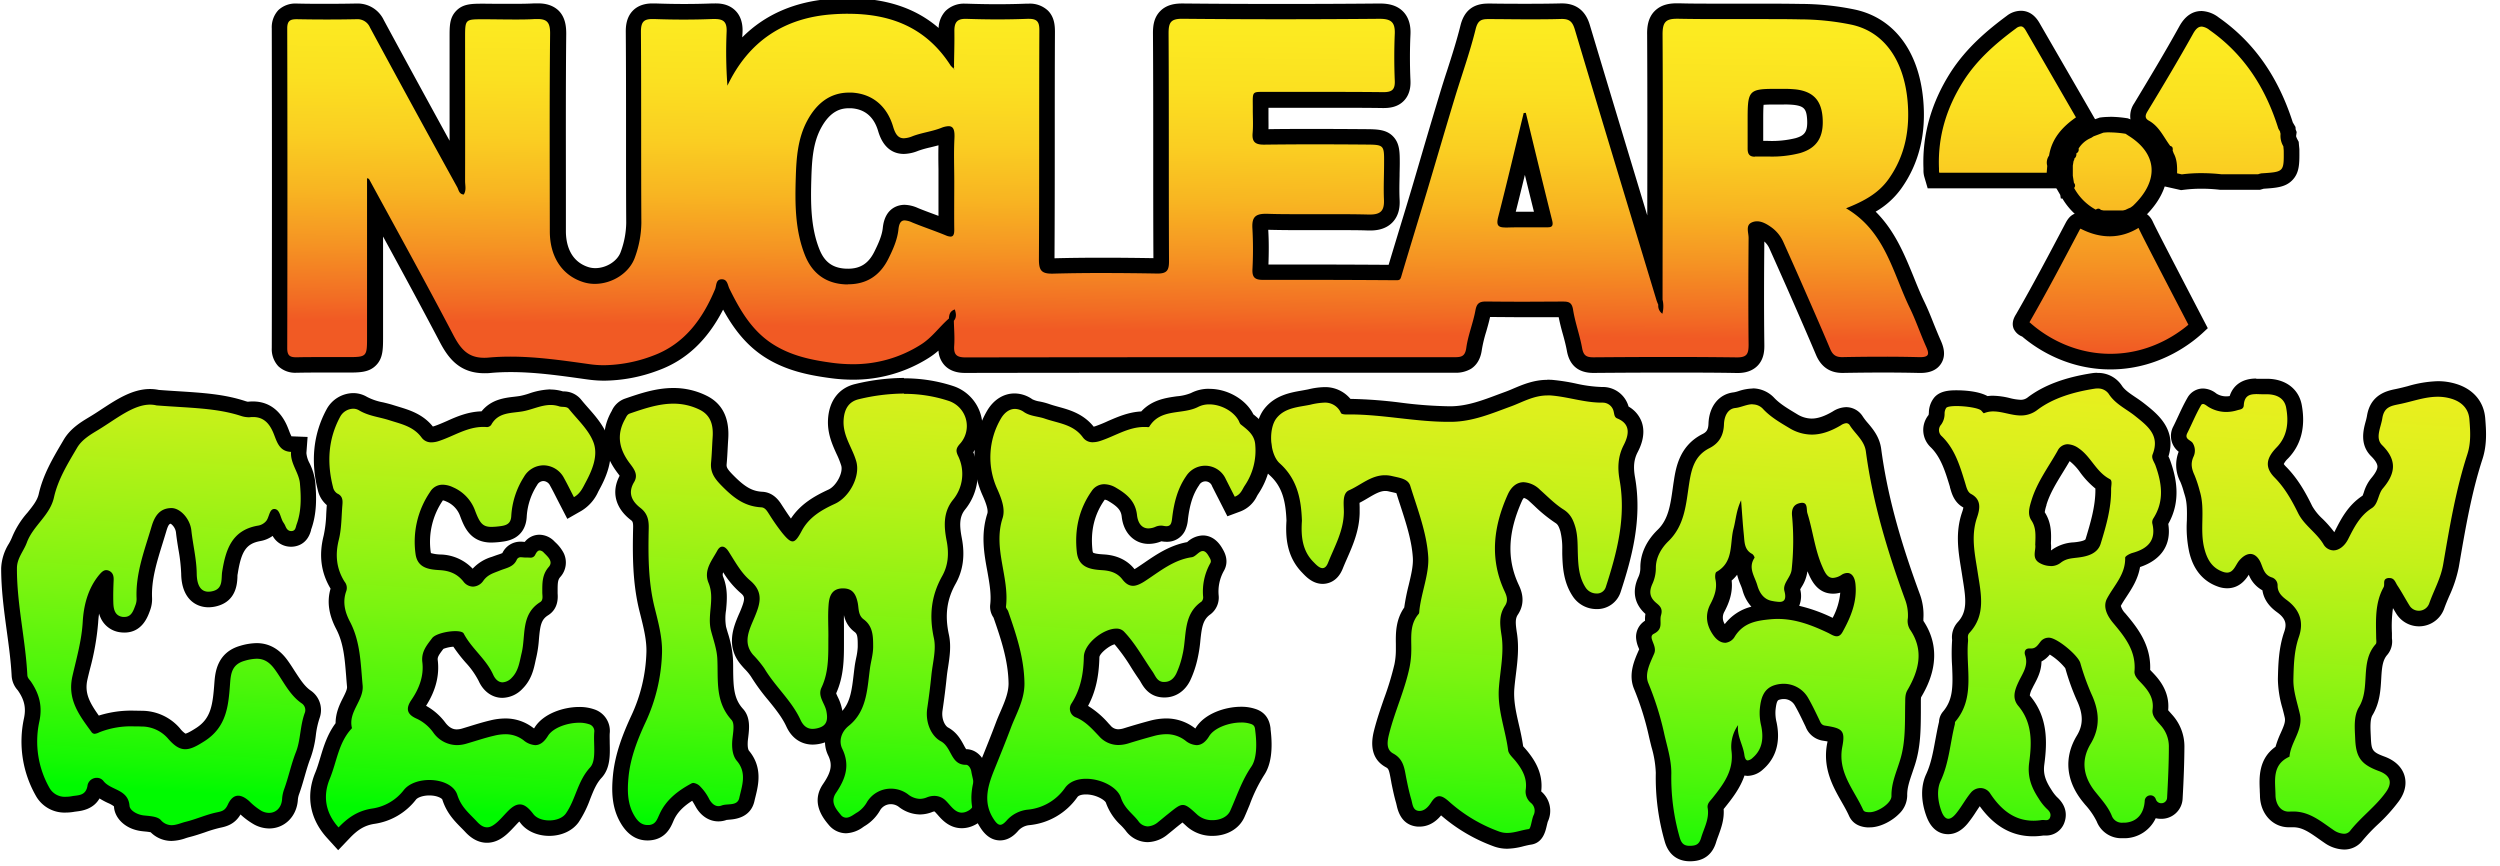 <svg xmlns="http://www.w3.org/2000/svg" xmlns:xlink="http://www.w3.org/1999/xlink" viewBox="0 0 961 333"><defs><style>.cls-1{fill:url(#linear-gradient);}.cls-2{fill:url(#linear-gradient-2);}.cls-3{fill:url(#linear-gradient-3);}.cls-4{fill:url(#linear-gradient-4);}.cls-5{fill:url(#linear-gradient-5);}.cls-6{fill:url(#linear-gradient-6);}.cls-7{fill:url(#linear-gradient-7);}.cls-8{fill:url(#linear-gradient-8);}.cls-9{fill:url(#linear-gradient-9);}.cls-10{fill:url(#linear-gradient-10);}.cls-11{fill:url(#linear-gradient-11);}.cls-12{stroke:#000;stroke-miterlimit:10;stroke-width:6px;fill:url(#linear-gradient-12);}.cls-13{fill:url(#linear-gradient-13);}</style><linearGradient id="linear-gradient" x1="300.8" y1="328.62" x2="320.33" y2="13.54" gradientUnits="userSpaceOnUse"><stop offset="0.03" stop-color="#00fa00"/><stop offset="0.06" stop-color="#15f903"/><stop offset="0.16" stop-color="#4af60a"/><stop offset="0.27" stop-color="#7af410"/><stop offset="0.38" stop-color="#a2f215"/><stop offset="0.48" stop-color="#c3f119"/><stop offset="0.59" stop-color="#dcf01d"/><stop offset="0.71" stop-color="#eeef1f"/><stop offset="0.83" stop-color="#f9ee21"/><stop offset="0.97" stop-color="#fcee21"/></linearGradient><linearGradient id="linear-gradient-2" x1="679.01" y1="352.65" x2="698.54" y2="37.52" xlink:href="#linear-gradient"/><linearGradient id="linear-gradient-3" x1="546.18" y1="344.45" x2="565.73" y2="29.19" xlink:href="#linear-gradient"/><linearGradient id="linear-gradient-4" x1="57.73" y1="313.14" x2="77.31" y2="-2.66" xlink:href="#linear-gradient"/><linearGradient id="linear-gradient-5" x1="171.98" y1="321.73" x2="191.69" y2="3.79" xlink:href="#linear-gradient"/><linearGradient id="linear-gradient-6" x1="425.12" y1="336.64" x2="444.67" y2="21.21" xlink:href="#linear-gradient"/><linearGradient id="linear-gradient-7" x1="781.54" y1="359.62" x2="801.08" y2="44.33" xlink:href="#linear-gradient"/><linearGradient id="linear-gradient-8" x1="882.7" y1="366" x2="902.24" y2="50.8" xlink:href="#linear-gradient"/><linearGradient id="linear-gradient-9" x1="424.76" y1="151.22" x2="427.08" y2="-21.49" gradientUnits="userSpaceOnUse"><stop offset="0.14" stop-color="#f15a24"/><stop offset="0.19" stop-color="#f26d24"/><stop offset="0.31" stop-color="#f59423"/><stop offset="0.43" stop-color="#f8b522"/><stop offset="0.55" stop-color="#face22"/><stop offset="0.68" stop-color="#fbe021"/><stop offset="0.82" stop-color="#fceb21"/><stop offset="0.97" stop-color="#fcee21"/></linearGradient><linearGradient id="linear-gradient-10" x1="849.81" y1="165.96" x2="852.27" y2="-17.21" xlink:href="#linear-gradient-9"/><linearGradient id="linear-gradient-11" x1="770.66" y1="164.82" x2="773.12" y2="-18.37" xlink:href="#linear-gradient-9"/><linearGradient id="linear-gradient-12" x1="810.31" y1="164.34" x2="813.05" y2="-39.88" xlink:href="#linear-gradient-9"/><linearGradient id="linear-gradient-13" x1="810.49" y1="171.42" x2="813.18" y2="-28.52" xlink:href="#linear-gradient-9"/></defs><g id="logo-2" data-name="logo"><path class="cls-1" d="M248.91,320.23c-4.76,0-7-3.89-7.83-5.36-3-5.27-3-10.95-2.48-16.29.76-8.13,3.83-15.64,6.72-21.91a64.15,64.15,0,0,0,6.15-25.7c.14-5.07-1.12-10.09-2.45-15.39l-.3-1.19c-2.59-10.38-2.59-20.75-2.36-31.35.07-2.78-.45-4.13-2.06-5.36-6.81-5.25-4.89-10.92-3.14-13.83.51-.85.45-1.29-1.39-3.72-5.2-6.88-5.9-13.69-2.14-20.33l.2-.37a5.81,5.81,0,0,1,3.31-3.2c5.65-1.93,11.5-3.94,17.68-3.94a25.52,25.52,0,0,1,11.4,2.62c7.4,3.59,6.88,11.28,6.72,13.81-.08,1.14-.14,2.3-.2,3.45-.1,2-.21,4-.4,6-.26,2.84,1,4.36,4,7.4,3.91,3.86,7.36,6.31,12.45,6.59,2.92.16,4.37,2.45,5.24,3.81l.29.46.57.86A64,64,0,0,0,303,203c.64.79,1.11,1.3,1.45,1.65.24-.39.57-1,1-1.79,3.23-6.14,8.77-9.33,14.27-11.87,4.35-2,7.71-8.54,6.53-12.71a34.71,34.71,0,0,0-2-5c-1.53-3.37-3.27-7.18-3-11.86.42-7.47,4.67-10,8.15-10.83a78.46,78.46,0,0,1,18.07-2.26,57.12,57.12,0,0,1,17.95,2.8,13.39,13.39,0,0,1,8.8,9.34,12.88,12.88,0,0,1-3,12,4.56,4.56,0,0,0-.57.73,2.74,2.74,0,0,0,.23.59,18.59,18.59,0,0,1-2.38,20.24c-2.86,3.67-2.78,7.8-1.73,13.28,1.14,5.94.47,11-2.05,15.51-3.74,6.66-4.66,13.55-2.9,21.69.81,3.77.22,7.6-.35,11.31-.21,1.36-.4,2.65-.53,3.91-.42,4.12-.95,8.34-1.62,12.91-.59,4,1,8.13,3.69,9.59s3.85,3.73,4.87,5.61c1.34,2.49,1.81,3.08,3.3,3.08h.12c2.71,0,4.56,2.57,5,5.11.1.59.24,1.17.37,1.75a17.05,17.05,0,0,1,.63,4.72,14.9,14.9,0,0,0,.12,2.11c.25,2.8.69,7.5-4.35,9.89a8,8,0,0,1-3.38.81c-3.43,0-5.57-2.46-7.14-4.25-.35-.4-.7-.81-1.06-1.16a3.25,3.25,0,0,0-2.39-1,5,5,0,0,0-1.75.36,10.06,10.06,0,0,1-3.81.78,10.65,10.65,0,0,1-6.36-2.37,8,8,0,0,0-4.71-1.55,7.77,7.77,0,0,0-6.61,3.61,13.88,13.88,0,0,1-4.7,5c-.3.16-.62.38-1,.59a9,9,0,0,1-5,1.94,5.6,5.6,0,0,1-4.4-2.2c-2-2.39-5.57-6.71-2-12,3.23-4.79,4.73-8.82,2.16-14.08-2-4.1-.6-9.21,3.4-12.42,5.1-4.11,5.85-10.39,6.63-17,.12-1,.23-2,.36-3s.36-2.16.57-3.18a26.85,26.85,0,0,0,.65-4.72c0-4.1-.06-6.5-2.44-8.25-2.7-2-3-4.9-3.24-6.83-.05-.43-.1-.85-.18-1.25-.64-3.23-1.49-3.23-2.67-3.23h-.28c-1.16.05-2.07.09-2.35,3.82-.18,2.52-.14,5-.09,7.74,0,1.17,0,2.35,0,3.52,0,1,0,1.91,0,2.85,0,6.07,0,12.35-2.92,18.49-.4.85-.11,1.63.76,3.48a15.82,15.82,0,0,1,1.34,3.65c1,5.2-.55,8.51-4.72,9.85a11.28,11.28,0,0,1-3.49.6c-2.28,0-5.42-.9-7.41-5.24-1.77-3.85-4.46-7.17-7.31-10.69a76.84,76.84,0,0,1-6.42-8.76,21,21,0,0,0-2.61-3.23c-.5-.54-1-1.08-1.46-1.63-4.9-5.78-2.31-11.84-.41-16.27.16-.39.33-.78.49-1.16,2.25-5.41,2.75-7.74-.91-10.84-3.17-2.69-5.37-6.25-7.5-9.69l-1-1.64c-.24.43-.49.85-.75,1.27-1.92,3.21-3,5.14-1.93,7.62,1.65,4,1.28,8,.95,11.49a21.36,21.36,0,0,0,.14,7.47c.2.74.41,1.48.62,2.22a39.32,39.32,0,0,1,1.84,9c.08,1.56.09,3.11.11,4.61.07,6.5.12,12.11,4.58,17,2,2.2,1.6,5.52,1.25,8.44-.11.9-.21,1.76-.23,2.47-.08,2.33.32,4,1.16,5,4.35,5.19,3,10.64,1.92,15-.14.59-.29,1.19-.42,1.78-1,4.36-5,4.67-7,4.81a8,8,0,0,0-1.7.24,6.45,6.45,0,0,1-2.26.42c-1.42,0-4.1-.54-6.14-4.19a16.55,16.55,0,0,0-2.84-4.09c-.25-.23-.44-.38-.57-.48-5.28,2.94-8.57,6.12-10.32,10q-.17.34-.3.69c-.85,2-2.14,4.93-6.21,5.33A8.71,8.71,0,0,1,248.91,320.23Z"/><path d="M347.51,151.4a53.78,53.78,0,0,1,17,2.65,10.18,10.18,0,0,1,4.57,16.48c-1.62,1.77-1.7,2.78-.86,4.6a15.66,15.66,0,0,1-2,17.14c-3.82,4.89-3.33,10.41-2.32,15.68.94,4.89.58,9.38-1.72,13.48-4.26,7.6-5.06,15.24-3.21,23.8,1,4.48-.46,9.51-.94,14.28q-.64,6.39-1.6,12.77c-.79,5.33,1.45,10.63,5.24,12.67,4.28,2.31,3.7,9.05,9.59,9.05h.12c.94,0,1.81,1.34,2,2.61.32,1.95,1,3.91.95,5.84-.14,3.29,1.64,7.44-2.52,9.41a4.79,4.79,0,0,1-2.09.52c-2.67,0-4.31-2.76-6.09-4.53a6.24,6.24,0,0,0-4.5-1.91,7.65,7.65,0,0,0-2.86.58,7.25,7.25,0,0,1-2.7.56,7.71,7.71,0,0,1-4.59-1.79,11,11,0,0,0-6.48-2.13,10.76,10.76,0,0,0-9.14,5,11.34,11.34,0,0,1-3.62,4c-1.34.74-2.92,2.16-4.47,2.16a2.64,2.64,0,0,1-2.09-1.12c-1.85-2.22-4.16-4.94-1.83-8.39,3.57-5.28,5.58-10.51,2.38-17.07-1.23-2.53-.67-6.17,2.57-8.77,6.92-5.56,7.05-14.08,8.1-21.93.36-2.74,1.21-5.42,1.24-8.28,0-4.1,0-8-3.66-10.69-2.14-1.58-1.84-4.18-2.25-6.24-.7-3.5-2.05-5.65-5.62-5.65h-.42c-4.2.18-5,3.41-5.2,6.6-.28,3.81-.06,7.65-.06,11.48-.09,6.8.4,13.62-2.65,20.06-1.57,3.32,1.27,6,1.87,9,.63,3.16.3,5.44-2.69,6.4a8.53,8.53,0,0,1-2.58.46c-1.88,0-3.5-.91-4.68-3.49-3.39-7.37-9.74-12.79-13.88-19.74a42.63,42.63,0,0,0-4.36-5.27c-4.05-4.76-1.36-9.72.56-14.33,2.18-5.23,3.69-9.69-1.74-14.28-3.4-2.88-5.7-7.15-8.16-11-.83-1.3-1.67-1.94-2.45-1.94s-1.42.56-2,1.64c-2.05,3.78-5.3,7.46-3.3,12.31,2.54,6.11-.68,12.45,1,18.59.94,3.49,2.19,7,2.37,10.58.4,8.18-.93,16.46,5.46,23.49,1.5,1.65.34,5.8.24,8.79-.08,2.58.29,5.18,1.86,7,3.88,4.63,1.91,9.54.87,14.22-.72,3.24-4.48,2-6.81,2.9a3.34,3.34,0,0,1-1.19.23c-1.54,0-2.71-1.21-3.53-2.66a18.83,18.83,0,0,0-3.41-4.82,4.34,4.34,0,0,0-2.64-1.43,1.79,1.79,0,0,0-.9.24c-5.1,2.75-9.68,6.28-12.12,11.66-1,2.1-1.45,4-4.07,4.27l-.58,0c-2.6,0-4.07-1.83-5.23-3.85-2.6-4.53-2.55-9.63-2.09-14.52.69-7.36,3.43-14.38,6.46-20.93a67.61,67.61,0,0,0,6.42-26.88c.16-5.89-1.42-11.68-2.84-17.38-2.51-10.07-2.49-20.32-2.27-30.56.07-3.21-.51-5.72-3.23-7.81-3.28-2.53-4.89-5.75-2.39-9.9,1.69-2.82,0-5-1.63-7.16-4-5.26-5.32-10.86-1.87-17,.48-.85.79-1.83,1.87-2.2,5.54-1.9,11.06-3.78,16.71-3.78a22.71,22.71,0,0,1,10.09,2.31c4.81,2.35,5.31,6.82,5,10.92-.2,3.09-.29,6.25-.58,9.37-.4,4.27,1.76,6.69,4.91,9.8,4.32,4.27,8.4,7.12,14.4,7.45,1.58.09,2.35,1.66,3.19,2.93a80.81,80.81,0,0,0,4.83,6.88c1.78,2.16,2.95,3.28,4,3.28s2.06-1.29,3.46-3.94c2.84-5.4,7.79-8.2,12.86-10.53,5.47-2.52,9.8-10.46,8.17-16.25-1.5-5.31-5.22-9.77-4.88-15.85.25-4.39,2.06-7.19,5.85-8.08a75.83,75.83,0,0,1,17.38-2.18m0-6a81.07,81.07,0,0,0-18.76,2.34c-6.24,1.46-10.05,6.41-10.46,13.58-.31,5.42,1.68,9.77,3.27,13.28a33.2,33.2,0,0,1,1.82,4.53c.78,2.75-1.92,7.81-4.9,9.18-5.36,2.47-10.76,5.54-14.45,11.14-.87-1.2-1.72-2.48-2.6-3.82l-.57-.87-.26-.4c-.94-1.49-3.14-5-7.61-5.21-3.67-.2-6.42-1.7-10.5-5.73-3.16-3.12-3.28-3.72-3.16-5,.19-2.07.3-4.13.4-6.12.06-1.14.12-2.27.2-3.4.54-8.12-2.28-13.74-8.4-16.71a28.47,28.47,0,0,0-12.71-2.92c-6.68,0-12.77,2.09-18.65,4.11a8.75,8.75,0,0,0-5,4.66c0,.08-.09.17-.14.26-3,5.35-5.08,13.77,2.3,23.54l.06.08c.24.32.56.74.8,1.09-3.27,6.1-1.7,12.41,4.29,17,.61.47.94.73.89,2.92-.24,10.81-.23,21.4,2.45,32.15l.3,1.19c1.28,5.1,2.49,9.92,2.36,14.58a61.31,61.31,0,0,1-5.87,24.52c-3,6.51-6.18,14.31-7,22.89-.52,5.56-.59,12.05,2.87,18.06,2.61,4.56,6.12,6.87,10.43,6.87a11.61,11.61,0,0,0,1.17-.06c5.83-.57,7.74-5,8.66-7.12.09-.21.18-.43.28-.64,1.27-2.81,3.49-5.16,7.05-7.43.43.63.85,1.38,1.31,2.2l0,0c2,3.64,5.24,5.72,8.76,5.72a9.3,9.3,0,0,0,3.19-.57c.22,0,.68-.07,1-.09,2-.16,8.22-.62,9.68-7.16.12-.57.27-1.14.41-1.71,1.11-4.51,2.79-11.31-2.54-17.67-.05-.07-.54-.71-.46-3,0-.59.11-1.38.21-2.21.38-3.21.91-7.61-2-10.82-3.51-3.85-3.73-8.22-3.8-15,0-1.53,0-3.11-.11-4.72a42.66,42.66,0,0,0-2-9.68c-.21-.72-.42-1.45-.62-2.17a19.5,19.5,0,0,1,0-6.42c.34-3.66.77-8.23-1.17-12.91A2.19,2.19,0,0,1,278,220a34.16,34.16,0,0,0,6.41,7.7c1.89,1.6,2.34,2,.08,7.4L284,236.2c-1.95,4.56-5.22,12.2.88,19.39.52.61,1,1.17,1.54,1.72a19.51,19.51,0,0,1,2.25,2.74,77.7,77.7,0,0,0,6.66,9.11c2.73,3.36,5.3,6.55,6.92,10.06,2.79,6.08,7.54,7,10.13,7a14.45,14.45,0,0,0,4.41-.74l.34-.12a12,12,0,0,0,1.21,5c1.73,3.56,1.24,6.35-2,11.08-4.83,7.14.22,13.23,2.12,15.52l.06.06a8.66,8.66,0,0,0,6.71,3.29,11.88,11.88,0,0,0,6.62-2.43c.27-.18.58-.39.74-.47a16.76,16.76,0,0,0,5.8-6.07,4.77,4.77,0,0,1,4.07-2.21,5.06,5.06,0,0,1,3,1,13.59,13.59,0,0,0,8.12,2.95,13.25,13.25,0,0,0,4.92-1,1.93,1.93,0,0,1,.64-.15c.07,0,.11,0,.28.17s.57.62.92,1c1.72,2,4.6,5.26,9.39,5.26a10.83,10.83,0,0,0,4.66-1.09c6.94-3.29,6.32-10,6-12.88a14.54,14.54,0,0,1-.1-1.7,20.28,20.28,0,0,0-.7-5.53c-.14-.57-.26-1.11-.34-1.56-.62-3.76-3.52-7.57-7.86-7.62-.26-.37-.61-1-.87-1.49-1.14-2.12-2.7-5-6.07-6.83-1.21-.66-2.63-3.28-2.15-6.52.68-4.61,1.21-8.87,1.63-13,.12-1.18.31-2.43.52-3.75.58-3.79,1.24-8.09.31-12.4-1.62-7.48-.82-13.53,2.58-19.59,2.88-5.14,3.66-10.88,2.38-17.55-.91-4.77-1-8.07,1.16-10.86a21.61,21.61,0,0,0,3.24-22.17,15.84,15.84,0,0,0,3-14,16.37,16.37,0,0,0-10.76-11.44,60.1,60.1,0,0,0-18.89-2.95ZM321.42,266.51c3-6.63,3-13.39,3-19.38,0-.92,0-1.85,0-2.77v-.08c0-1.19,0-2.38,0-3.57,0-1.47-.05-2.88,0-4.26a10.58,10.58,0,0,0,4.07,6.46c1.05.78,1.26,1.75,1.22,5.81a24.42,24.42,0,0,1-.59,4.16c-.22,1.07-.44,2.18-.6,3.38-.13,1-.25,2-.37,3-.66,5.64-1.25,10.59-4.37,14,0-.34-.11-.69-.18-1a18.65,18.65,0,0,0-1.56-4.33c-.19-.4-.45-.95-.58-1.32Z"/><path class="cls-2" d="M649.46,328.2c-5.07,0-6.26-4-6.65-5.31a86,86,0,0,1-3.35-25.66,42.6,42.6,0,0,0-1.77-10.79c-.36-1.43-.73-2.9-1-4.38a111.58,111.58,0,0,0-5.82-18.39c-1.74-4.35.19-8.71,1.73-12.21.21-.46.41-.91.59-1.35s-.2-1.3-.49-2c-2-5.19.86-6.63,1.81-7.1s.92-.46.88-2a10,10,0,0,1,.32-3.27c.16-.56.2-.66-.76-1.44-3.61-3-4.42-6.64-2.42-11a11.53,11.53,0,0,0,1.06-4.9c0-4.45,2-8.76,5.77-12.46,4.81-4.67,5.7-10.92,6.64-17.54.13-.92.26-1.85.4-2.76.95-6.13,2.45-12.41,9.39-15.93,2.68-1.36,3.87-3.33,4-6.6.17-5.14,3-8.74,7.08-9.18a13.49,13.49,0,0,0,2.33-.57,15.66,15.66,0,0,1,4.58-.88,8.44,8.44,0,0,1,6.26,2.8c2.58,2.69,5.88,4.64,9.38,6.71a13.6,13.6,0,0,0,7.1,2.1c2.91,0,6.07-1,9.65-3.16a7,7,0,0,1,3.6-1.23,4.55,4.55,0,0,1,3.91,2.27,26.38,26.38,0,0,0,2.09,2.71c1.88,2.24,4,4.78,4.51,8.49,2.24,16.84,6.83,34.14,14.88,56.11a20.15,20.15,0,0,1,1.32,8.54c-.1,1.29-.09,1.94.23,2.4,7.15,10.36,3,20.15-.8,26.62a5.69,5.69,0,0,0-.45,2.84v.54c0,1.29,0,2.59,0,3.89,0,6.27-.09,12.76-2.11,19.11-.31,1-.65,1.95-1,2.91-1.16,3.32-2.25,6.45-2.19,9.85a7.14,7.14,0,0,1-2.34,5c-2.07,2.1-5.84,4.23-9,4.23a6.13,6.13,0,0,1-.62,0l-.21,0a4.82,4.82,0,0,1-4.4-2.67c-.85-1.88-1.89-3.7-3-5.62-3.22-5.64-6.86-12-5.22-20.47.54-2.74.33-3.39.28-3.49-.48-.45-3.49-.91-4.47-1.06a5.55,5.55,0,0,1-4.32-3.67l-.16-.35-.39-.8c-1.18-2.44-2.39-5-3.74-7.29a7.81,7.81,0,0,0-6.83-3.92,9,9,0,0,0-2.4.34c-2.39.68-3.34,2.39-3.76,6.75a18.13,18.13,0,0,0,.46,5.5c1.36,6.51-.07,11.63-4.26,15.2a6.06,6.06,0,0,1-3.82,1.74,3.83,3.83,0,0,1-3.29-1.82c-.83,6.24-4.56,10.92-7.93,15.16-.19.24-.39.47-.59.7a8.5,8.5,0,0,0-.65.81c.64,3.87-.59,7.16-1.66,10.06-.35.94-.69,1.83-1,2.71-1.31,4.38-4.19,5.09-6.84,5.21Zm12.91-106.3a.65.65,0,0,0,0,.22c1,4.58-.57,8.42-2.21,11.57-1.53,2.92-1.28,5.7.78,8.74.81,1.2,1.65,1.74,2.11,1.74s.9-.45,1.37-1.17c4.36-6.8,11.08-7.42,16-7.88a29.78,29.78,0,0,1,3-.14c7.67,0,14.44,2.71,20.62,5.65.3.14.6.3.91.47l.76.39c2.75-5,5.21-10.45,4.56-16.69a4.35,4.35,0,0,0-.36-1.43,2.94,2.94,0,0,0-.42.22,9.48,9.48,0,0,1-4.88,1.62c-4.22,0-5.83-3.77-7-6.52A70.73,70.73,0,0,1,694,206.15c-.63-2.76-1.21-5.35-2-7.91,0-.05,0-.1,0-.15s0,.08,0,.12a104.59,104.59,0,0,1-.15,21,11.63,11.63,0,0,1-1.91,5c-.68,1.16-1.08,1.89-1,2.35.26,1,1,3.92-.62,6.07a5,5,0,0,1-4.21,1.85,15.32,15.32,0,0,1-2.65-.3l-.55-.09c-4-.64-6.9-3.56-8.2-8.22a20,20,0,0,0-.81-2.19c-1-2.33-2.19-5.37-.92-8.77a7.81,7.81,0,0,1-2.62-3.55C667.76,215.08,666.56,219.08,662.37,221.9Z"/><path d="M673.73,155.45a5.43,5.43,0,0,1,4.1,1.88c2.84,3,6.42,5.09,10,7.22a16.72,16.72,0,0,0,8.63,2.51c3.81,0,7.5-1.4,11.18-3.58a4.48,4.48,0,0,1,2.07-.81,1.59,1.59,0,0,1,1.38.87c2.1,3.31,5.59,5.8,6.15,10,2.61,19.55,8.28,38.29,15,56.74a17.19,17.19,0,0,1,1.15,7.29,6.33,6.33,0,0,0,.75,4.32c5.54,8,3.52,15.79-.92,23.41-.91,1.56-.83,3.17-.86,4.82-.16,7.44.27,15-2,22.16C729,296.8,727,301,727.08,306c0,2.84-5.32,6.22-8.39,6.22l-.35,0c-.84-.07-1.75-.06-2.15-.93-3.51-7.79-9.91-14.37-8-24.29,1.23-6.32-.12-7.08-6.69-8.08-1.42-.22-1.72-1.3-2.23-2.36-1.35-2.79-2.68-5.61-4.23-8.29a10.8,10.8,0,0,0-9.43-5.42,11.72,11.72,0,0,0-3.23.46c-4.61,1.32-5.53,5.31-5.92,9.34A20.85,20.85,0,0,0,677,279c.94,4.51.6,9-3.28,12.31a3.43,3.43,0,0,1-1.87,1c-.64,0-1.11-.61-1.33-2.23-.52-3.8-2.92-7.21-2.39-11.36a14.34,14.34,0,0,0-2.56,9.83c1,7.64-3.06,12.9-7.29,18.22-.94,1.19-2.14,2.13-1.85,3.84.7,4.17-1.4,7.67-2.52,11.45-.72,2.41-1.79,3-4.11,3.08h-.34c-2.29,0-3.16-1.12-3.77-3.16a83.15,83.15,0,0,1-3.23-24.78c0-5.53-1.76-10.57-2.88-15.83a115.6,115.6,0,0,0-6-18.87c-1.47-3.68.88-7.91,2.3-11.29,1.32-3.15-2.74-6.3-.11-7.6,3.81-1.9,2-4.7,2.73-7.12s-.35-3.5-1.73-4.63c-2.57-2.1-3-4.29-1.6-7.39a14.62,14.62,0,0,0,1.34-6.18c0-4,2.08-7.59,4.86-10.28,6.29-6.11,6.73-14.31,7.92-22,.9-5.88,2.14-10.85,7.78-13.72,3.76-1.9,5.48-4.92,5.62-9.17.1-2.85,1.28-6,4.41-6.29,2.15-.23,4.36-1.44,6.59-1.44m-10.65,91.72a4.74,4.74,0,0,0,3.89-2.55c3.38-5.26,8.34-6,13.76-6.52.91-.08,1.82-.12,2.71-.12,6.89,0,13.14,2.42,19.33,5.36,1,.49,2.19,1.31,3.3,1.31.8,0,1.57-.42,2.25-1.66,3.19-5.75,5.66-11.69,4.95-18.5-.26-2.51-1.37-4.18-3.13-4.18a4.27,4.27,0,0,0-2.2.72,6.66,6.66,0,0,1-3.31,1.18c-2.24,0-3.2-2.26-4.25-4.7-2.77-6.48-3.48-13.52-5.58-20.17-.42-1.35.21-4-2-4a3.2,3.2,0,0,0-.59.05c-2.5.42-3.62,2.06-3.29,5.1a103.34,103.34,0,0,1-.16,20.43c-.28,3.13-3.58,5.33-2.78,8.36.9,3.4-.31,4.15-1.93,4.15a19,19,0,0,1-2.73-.35c-3.18-.51-4.92-3-5.78-6.07-1-3.43-3.63-6.66-1.08-10.5.15-.23-.44-1.27-.9-1.52-3.07-1.62-2.91-4.62-3.19-7.37-.42-4.12-.67-8.26-1.06-13.24-1.87,4-2,7.45-2.86,10.73-1.59,5.8.19,13-6.61,16.79-.52.29-.58,1.91-.39,2.81.75,3.51-.35,6.53-1.93,9.56-2.13,4.08-1.57,8.07,1,11.8,1.36,2,3,3.06,4.6,3.06m10.65-97.72a18.26,18.26,0,0,0-5.45,1,13.8,13.8,0,0,1-1.77.46c-5.7.6-9.54,5.34-9.77,12.06-.09,2.44-.86,3.27-2.34,4-8.9,4.52-10.22,13.05-11,18.15-.15.93-.28,1.86-.41,2.8-.9,6.36-1.68,11.85-5.76,15.81-4.41,4.28-6.72,9.34-6.68,14.63a8.41,8.41,0,0,1-.79,3.62c-2.47,5.36-1.5,10.35,2.74,14.11a13.27,13.27,0,0,0-.15,2.62,7.33,7.33,0,0,0-3.45,6.46,11.55,11.55,0,0,0,1,4l.2.52c-.08.19-.17.37-.25.56-1.58,3.59-4,9-1.78,14.53a109.15,109.15,0,0,1,5.67,17.9c.33,1.54.71,3,1.07,4.49a40.39,40.39,0,0,1,1.68,10,88.63,88.63,0,0,0,3.48,26.55c1.93,6.48,6.79,7.45,9.52,7.45h.61c1.85-.08,7.49-.34,9.58-7.35.24-.79.55-1.63.89-2.53,1-2.78,2.29-6.16,2-10.2.15-.17.31-.36.45-.54,2.74-3.43,5.88-7.39,7.56-12.34a6.62,6.62,0,0,0,1.32.13,9,9,0,0,0,5.77-2.45c3.5-3,7.24-8.56,5.25-18.11a15.2,15.2,0,0,1-.42-4.59c.37-3.8.94-4,1.6-4.15a5.81,5.81,0,0,1,1.58-.23,4.8,4.8,0,0,1,4.24,2.43c1.29,2.22,2.42,4.58,3.62,7.08l.39.81.14.28a8.46,8.46,0,0,0,6.59,5.4c.77.11,1.37.22,1.84.3,0,.21-.08.45-.13.71-1.85,9.53,2.25,16.74,5.55,22.52,1.06,1.86,2.06,3.62,2.85,5.38,1.21,2.66,3.53,4.15,6.9,4.42l.18,0a8.7,8.7,0,0,0,.89,0c4.22,0,8.76-2.66,11.18-5.12a9.91,9.91,0,0,0,3.21-7.2c-.05-2.86.91-5.62,2-8.81.33-1,.68-2,1-3,2.16-6.79,2.21-13.51,2.25-20,0-1.29,0-2.57,0-3.85v-.56a13,13,0,0,1,.07-1.43c2.42-4.15,9.53-16.48.9-29.41,0-.27,0-.66,0-.83a23,23,0,0,0-1.5-9.8c-8-21.76-12.5-38.87-14.72-55.47-.61-4.58-3.14-7.6-5.18-10a23,23,0,0,1-1.85-2.39,7.59,7.59,0,0,0-6.45-3.66,10,10,0,0,0-5.13,1.65c-3.11,1.84-5.76,2.74-8.12,2.74a10.77,10.77,0,0,1-5.57-1.68c-3.32-2-6.45-3.81-8.74-6.2a11.5,11.5,0,0,0-8.43-3.73ZM692,226.54l.47-.81a14.66,14.66,0,0,0,2.3-6.15c0,.09.08.19.13.28,1.24,2.92,3.56,8.35,9.76,8.35a10,10,0,0,0,2.73-.39,25.17,25.17,0,0,1-2.92,9.68,61.46,61.46,0,0,0-12.86-4.62,10.11,10.11,0,0,0,.39-6.34ZM665.6,223.2a14.25,14.25,0,0,0,2.15-2.27,27.18,27.18,0,0,0,1.32,3.87,19.42,19.42,0,0,1,.7,1.87,15.65,15.65,0,0,0,3.46,6.54A18.56,18.56,0,0,0,663,239.92a4.62,4.62,0,0,1-.11-4.84c1.6-3.05,3.28-7.09,2.76-11.88Zm-32.37,15Z"/><path class="cls-3" d="M579.39,323.23a11.78,11.78,0,0,1-3.95-.66,62.11,62.11,0,0,1-20.54-12.28,7,7,0,0,0-1.51-1.11,5.13,5.13,0,0,0-.72.93c-2,3.09-4.32,4.65-7,4.65l-.49,0c-4.23-.32-5-4.19-5.39-5.85-.06-.32-.13-.64-.21-.93-.76-2.57-1.3-5.18-1.82-7.71l0-.12c-.1-.51-.2-1-.29-1.54-.6-3.28-1-5-3.31-6.28-5.1-2.76-3.64-8.56-3-11,1-4,2.39-8,3.71-11.8a116.09,116.09,0,0,0,4.08-13.55,29.78,29.78,0,0,0,.61-5.81c0-.86,0-1.73,0-2.59-.06-4.12-.14-8.76,3.12-12.91l0-.37a72,72,0,0,1,1.71-8.68c1-4,1.88-7.85,1.66-11.36-.43-7-2.79-14.25-5.07-21.24q-.87-2.66-1.7-5.29c-.22-.72-2-1.12-3.65-1.47l-1.15-.26a9,9,0,0,0-2-.24c-2.83,0-5.4,1.51-8.11,3.12a42.44,42.44,0,0,1-4.48,2.4c-.38.48-.29,2.79-.24,3.9,0,.72.06,1.41,0,2-.13,6.14-2.38,11.28-4.57,16.26-.58,1.32-1.18,2.69-1.71,4-1.38,3.45-3.68,4-4.93,4-2.46,0-4.32-1.93-5.43-3.08l-.26-.26c-5.32-5.39-5.6-12.38-5.22-17.92-.27-7-1.4-14.29-7.53-19.78-5-4.48-5.85-16.13-1.56-21.5,3.37-4.21,8.4-5.09,12.45-5.8.74-.13,1.48-.26,2.19-.4l.71-.15a25.58,25.58,0,0,1,5.31-.73,9.47,9.47,0,0,1,8.49,4.53H519a171.06,171.06,0,0,1,19.25,1.44,169.84,169.84,0,0,0,18.6,1.4H558c6.73-.1,12.85-2.4,19.32-4.84l2.69-1c1-.36,2-.78,3-1.23,3.41-1.45,7.27-3.09,11.8-3.09.45,0,.89,0,1.35,0a76.34,76.34,0,0,1,9.07,1.4,54.6,54.6,0,0,0,10.41,1.37h.48a7.25,7.25,0,0,1,7.1,5.77c.06.22.11.44.15.67l0,.1a8.71,8.71,0,0,1,4.81,4.83c1.44,3.86-.68,8-1.38,9.35-1.71,3.32-2.1,6.88-1.27,11.52,2.76,15.57-1.37,30.21-5.45,42.71a6.53,6.53,0,0,1-6.4,4.42,7.9,7.9,0,0,1-6.58-3.49c-3.29-4.88-3.46-10.62-3.59-14.81,0-.56,0-1.12,0-1.68a28.9,28.9,0,0,0-.86-7.83c-.71-2.37-1.4-3.78-3.23-4.94a53.48,53.48,0,0,1-7.55-6.16c-.63-.59-1.27-1.18-1.91-1.75a7,7,0,0,0-4.25-2.12c-1.36,0-2.51,1-3.4,3-5.74,12.78-6.13,24.11-1.23,34.64.76,1.61,2.33,5-.07,8.56-1.72,2.56-1.45,5.33-.84,9.26.81,5.19.18,10.31-.43,15.26-.23,1.82-.44,3.53-.58,5.26-.43,5.05.65,9.82,1.8,14.86.65,2.85,1.32,5.79,1.7,8.8a9.71,9.71,0,0,0,1.2,1.47c.32.36.63.71.91,1.05,2.79,3.44,5.53,7.75,4.68,13.64a2.67,2.67,0,0,0,1.06,2.29,6.86,6.86,0,0,1,1.75,8.18,16,16,0,0,0-.56,2c-.5,2.19-1.07,4.67-3.63,5a26.47,26.47,0,0,0-2.95.62A24,24,0,0,1,579.39,323.23Z"/><path d="M594.8,152c.38,0,.75,0,1.13,0,6.67.48,13,2.77,19.7,2.77h.48a4.32,4.32,0,0,1,4.2,3.51c.24,1,.27,2.12,1.3,2.54,5.63,2.26,4.34,6.77,2.53,10.3-2.3,4.48-2.36,8.91-1.56,13.42,2.55,14.35-1,27.86-5.35,41.25a3.53,3.53,0,0,1-3.54,2.35,5,5,0,0,1-4.1-2.17c-2.67-4-2.93-8.66-3.07-13.22-.11-3.47,0-6.89-1-10.29-.83-2.73-1.85-4.92-4.5-6.6-3.31-2.09-6.12-5-9.06-7.61a9.68,9.68,0,0,0-6.26-2.89c-2.49,0-4.69,1.56-6.14,4.79-5.43,12.1-7.07,24.56-1.2,37.13.88,1.89,1.46,3.66.14,5.62-2.38,3.57-1.94,7.27-1.3,11.39,1,6.55-.49,13.25-1,19.8-.73,8.56,2.48,16.2,3.52,24.3.18,1.44,1.72,2.76,2.75,4,2.69,3.31,4.7,6.8,4,11.32a5.63,5.63,0,0,0,2,4.91,3.86,3.86,0,0,1,1,4.83c-.74,1.77-1,5.14-1.82,5.25-2.73.36-5.45,1.48-8.25,1.48a8.87,8.87,0,0,1-3-.49A58.91,58.91,0,0,1,556.88,308c-1.4-1.23-2.55-1.94-3.61-1.94s-2.07.74-3.13,2.4-2.53,3.26-4.45,3.26h-.26c-2.49-.19-2.42-2.84-3-4.64-.73-2.49-1.26-5-1.78-7.58-.78-3.77-.9-7.58-5.12-9.86-2.84-1.54-2.25-4.79-1.52-7.66,2.18-8.61,6-16.73,7.82-25.45a33.87,33.87,0,0,0,.67-6.37c.11-4.89-.8-10,2.83-14.16.28-.32.23-.95.29-1.44.79-7,3.8-14,3.39-20.57-.57-9.19-4.12-18.26-6.9-27.23-.85-2.73-4.1-3.07-7-3.76a12.07,12.07,0,0,0-2.73-.32c-5.34,0-9.3,3.8-13.8,5.78-2.83,1.24-1.93,5.79-2,8.61-.15,7.13-3.58,13-6.07,19.24-.61,1.54-1.37,2.08-2.14,2.08-1.33,0-2.71-1.6-3.56-2.45-3.92-4-4.82-9.15-4.35-15.76-.27-7.52-1.44-15.72-8.53-22.07-3.88-3.47-4.44-13.35-1.21-17.39s8.45-4.22,12.89-5.13a27.36,27.36,0,0,1,5.42-.82,6.63,6.63,0,0,1,6.44,4c.19.38,1.12.54,1.74.54h.07l1.59,0c12.68,0,25.16,2.84,37.85,2.84H558c8.23-.12,15.43-3.23,23-6,4.22-1.56,8.58-4.14,13.79-4.14m0-6c-5.14,0-9.48,1.84-13,3.33-1,.44-2,.85-2.89,1.18l-2.72,1c-6.22,2.35-12.09,4.56-18.3,4.65H556.8a163,163,0,0,1-18.26-1.38,175.58,175.58,0,0,0-19.44-1.46,12.6,12.6,0,0,0-10-4.52,28.5,28.5,0,0,0-5.93.79l-.69.15-2.11.39c-4.3.75-10.19,1.78-14.27,6.88-5.31,6.64-4.32,20,1.9,25.6,5,4.46,6.23,10.23,6.52,17.51-.4,6.14,0,13.88,6.1,20.06l.23.25c1.35,1.39,3.86,4,7.59,4,1.62,0,5.6-.57,7.71-5.86.52-1.29,1.08-2.58,1.68-3.94,2.19-5,4.68-10.66,4.82-17.4,0-.75,0-1.5,0-2.22,0-.49-.05-1.17-.05-1.74,1.16-.59,2.24-1.23,3.29-1.85,2.46-1.45,4.58-2.7,6.59-2.7a5.84,5.84,0,0,1,1.35.16c.39.1.79.18,1.19.27s1.23.27,1.75.42c.46,1.46.93,2.92,1.4,4.34,2.32,7.12,4.52,13.85,4.93,20.5.19,3.06-.68,6.66-1.59,10.47a79.36,79.36,0,0,0-1.72,8.63c-3.36,4.81-3.28,10.11-3.22,14.07,0,.88,0,1.7,0,2.48a28.11,28.11,0,0,1-.54,5.25,112.18,112.18,0,0,1-4,13.2c-1.34,3.87-2.72,7.88-3.78,12-.66,2.61-2.66,10.54,4.49,14.41.95.51,1.18.89,1.79,4.18.09.53.19,1.07.3,1.61l0,.11c.53,2.59,1.08,5.27,1.88,8,0,.13.11.44.16.7,1.07,5.13,3.8,7.9,8.1,8.22l.71,0c2.25,0,5.39-.8,8.27-4.32a64.59,64.59,0,0,0,20.5,12,15,15,0,0,0,4.93.82,26.24,26.24,0,0,0,6.41-1c1-.23,1.87-.45,2.64-.56,4.61-.62,5.62-5,6.15-7.31.12-.48.3-1.3.41-1.57a9.76,9.76,0,0,0-2.47-11.52l-.08-.08c.83-6.87-2.42-11.91-5.38-15.55-.35-.42-.7-.82-1-1.16s-.39-.43-.56-.64c-.41-2.87-1-5.62-1.64-8.29-1.1-4.82-2.13-9.36-1.74-13.95.14-1.67.34-3.36.56-5.14.64-5.16,1.3-10.49.43-16.09-.61-3.95-.65-5.62.36-7.13,3.34-5,1.13-9.72.3-11.5-4.58-9.82-4.18-20,1.24-32.14a3.92,3.92,0,0,1,.78-1.23,5.4,5.4,0,0,1,2.14,1.34c.63.56,1.25,1.14,1.87,1.72a56.28,56.28,0,0,0,8,6.5c.83.52,1.3,1,2,3.26a27,27,0,0,1,.73,7c0,.57,0,1.14,0,1.71.14,4.56.33,10.8,4.1,16.39a10.92,10.92,0,0,0,9.07,4.82,9.48,9.48,0,0,0,9.25-6.49c4.2-12.85,8.43-27.92,5.55-44.16-.71-4-.42-6.89,1-9.63.85-1.65,3.42-6.67,1.52-11.77a11.32,11.32,0,0,0-5-5.8,10.27,10.27,0,0,0-9.87-7.52h-.48a52.46,52.46,0,0,1-9.83-1.31,75.64,75.64,0,0,0-9.43-1.45c-.52,0-1-.05-1.57-.05Z"/><path class="cls-4" d="M66,320.22a8.52,8.52,0,0,1-6.33-2.89c-.47-.41-2.65-.62-3.69-.73l-1-.1c-3.72-.42-7.83-2.81-8.12-6.43-.17-2.11-1.17-2.77-4-4.13a14.08,14.08,0,0,1-5.39-3.76c-.11-.14-.16-.14-.21-.14a1,1,0,0,0-.6.27c-.82,5.79-5.3,6.33-7.47,6.6l-1,.13a15.36,15.36,0,0,1-2.89.28,9.71,9.71,0,0,1-9-5,39.16,39.16,0,0,1-4.21-27.43c1.07-4.88.25-8.81-2.74-13.13-.1-.14-.2-.26-.3-.39a6,6,0,0,1-1.6-3.68c-.31-5.89-1.13-11.9-1.92-17.71-1-7.64-2.13-15.54-2.11-23.52,0-3.29,1.38-5.8,2.59-8a23.11,23.11,0,0,0,1.37-2.8,30.64,30.64,0,0,1,5.48-8.72c2.14-2.67,4.16-5.19,4.87-8.32,1.55-6.91,5.08-12.9,8.48-18.69l.74-1.26c2.18-3.71,5.91-6,8.63-7.6l.57-.34c1.46-.89,3-1.87,4.4-2.82,5.47-3.59,11.12-7.31,17.07-7.31a13.84,13.84,0,0,1,3,.32c2.73.21,5.32.38,7.81.53,9.23.59,17.19,1.09,25,3.62a7.33,7.33,0,0,0,2,.41h.2a14,14,0,0,1,1.68-.1c4.85,0,8.3,2.56,10.53,7.83.21.49.4,1,.59,1.5,1.22,3.19,1.77,4,3.6,4.07l3.11.12-.23,3.1c-.13,1.73.62,3.41,1.48,5.36a19.92,19.92,0,0,1,1.94,6.36c.43,5.13.71,11.11-1.48,17a3.1,3.1,0,0,0-.1.36c-.71,2.67-2.25,4.05-4.6,4.11H112c-2.37,0-4.1-1.34-5.15-4l-.28-.44-.22-.34a9.74,9.74,0,0,1-.82-1.65,7,7,0,0,1-.77,1.26,8.15,8.15,0,0,1-5.2,3c-7.56,1.35-9.76,6.39-11.16,15.2a14.92,14.92,0,0,0-.13,1.52c-.12,2.42-.35,6.91-5.48,8.31a10.07,10.07,0,0,1-2.63.38c-2.22,0-7.39-1-7.51-9.94a67.44,67.44,0,0,0-1.13-9.93c-.33-2.06-.68-4.19-.91-6.34-.35-3.21-3.12-5.92-4.68-5.92-2.13,0-3.6.85-4.82,5-.48,1.6-1,3.21-1.47,4.81-2.3,7.35-4.46,14.29-4.15,21.72a9.38,9.38,0,0,1-.56,3.63l-.17.47c-.79,2.16-2.28,6.2-6.92,6.2a8,8,0,0,1-1-.06c-4-.49-6.18-3.33-6.33-8.46-.07-2.65,0-5.5.12-8.72,0-.15,0-.28,0-.39l-.32.38c-3.32,4.05-5.2,9.51-5.59,16.25a95.72,95.72,0,0,1-3,17.18c-.33,1.38-.67,2.77-1,4.15-1.68,7.35,1.95,12.4,6.19,18.21a36.2,36.2,0,0,1,14.5-2.53c1,0,1.93,0,2.9.05A16.51,16.51,0,0,1,66.93,282c2.31,2.64,3.5,3,4.29,3,1.48,0,3.68-1.28,5.84-2.68,7.29-4.69,7.8-11.74,8.4-19.9.25-3.48.68-9.3,7.77-11.3a20,20,0,0,1,5.42-.9c3.68,0,6.71,1.69,9.28,5.15,1,1.41,2,2.88,2.89,4.3,2,3.17,3.92,6.16,6.78,8.18a6.07,6.07,0,0,1,2.43,7.07,35.26,35.26,0,0,0-1.62,7.23,36.59,36.59,0,0,1-1.85,8c-1,2.42-1.66,4.87-2.4,7.47-.64,2.23-1.3,4.54-2.14,6.81a11.28,11.28,0,0,0-.6,3c-.35,4.62-3.69,8-8,8a9.07,9.07,0,0,1-4.39-1.18,28.1,28.1,0,0,1-5.26-4c-1.45-1.32-2.17-1.36-2.25-1.36s-.67.41-1.23,1.66c-1.64,3.68-4.22,4.23-6.49,4.71a51.65,51.65,0,0,0-6,1.8c-1.84.63-3.74,1.28-5.71,1.77-.51.12-1,.29-1.54.45A14.8,14.8,0,0,1,66,320.22Z"/><path d="M57.65,155.54a10.25,10.25,0,0,1,2.51.3c12.82,1,22.78.93,32.35,4a9.86,9.86,0,0,0,2.88.55,5.07,5.07,0,0,0,.55,0,10.19,10.19,0,0,1,1.33-.08c3.9,0,6.17,2.23,7.77,6,1.34,3.17,2.11,7.22,6.84,7.4-.33,4.48,3.06,7.94,3.42,12.19.45,5.29.59,10.63-1.3,15.74-.36,1-.35,2.47-2,2.51H112c-1.36,0-1.92-1-2.37-2.1a7.92,7.92,0,0,0-.75-1.28c-1.12-1.76-1.24-4.89-3.28-5.11h-.19c-1.84,0-1.89,3-3,4.5A5.18,5.18,0,0,1,99,202.08c-9.92,1.78-12.25,9.25-13.6,17.69-.42,2.68.44,6.35-3.43,7.41a7,7,0,0,1-1.84.27c-2.83,0-4.45-2.27-4.51-7-.08-5.63-1.46-11-2.06-16.55-.48-4.45-4.24-8.6-7.66-8.6h0c-4.61.05-6.5,3.23-7.66,7.17-2.65,9-6.14,17.85-5.74,27.5a6.51,6.51,0,0,1-.36,2.45c-.82,2.18-1.54,4.73-4.29,4.73a4.22,4.22,0,0,1-.6,0c-3.14-.38-3.62-3-3.69-5.56-.08-2.83,0-5.67.12-8.49.08-1.65-.24-3-1.83-3.72a2.68,2.68,0,0,0-1-.22c-1.19,0-2,1-2.78,1.88-4.28,5.21-5.9,11.67-6.27,18-.41,7.21-2.39,14-3.95,20.84-2.07,9.06,2.65,15.07,7.29,21.45a1.51,1.51,0,0,0,1.26.75,5,5,0,0,0,1.75-.57,32.85,32.85,0,0,1,13.31-2.29c.94,0,1.88,0,2.82.05A13.5,13.5,0,0,1,64.67,284c2.44,2.8,4.4,4,6.55,4s4.38-1.17,7.47-3.15c8.52-5.49,9.14-13.71,9.76-22.22.29-4,.86-7.29,5.59-8.62a17.49,17.49,0,0,1,4.61-.79c2.52,0,4.7,1,6.87,3.94,3.3,4.44,5.59,9.79,10.35,13.14a3.11,3.11,0,0,1,1.36,3.54c-1.91,5-1.65,10.66-3.46,15.23-1.87,4.74-2.84,9.64-4.56,14.35a13.88,13.88,0,0,0-.78,3.85c-.24,3.19-2.34,5.2-5,5.2a6.17,6.17,0,0,1-3-.81A24.88,24.88,0,0,1,95.84,308c-1.55-1.4-3-2.13-4.27-2.13-1.58,0-2.93,1.11-4,3.44s-2.27,2.55-4.38,3c-4,.85-7.82,2.61-11.82,3.59-1.79.45-3.6,1.3-5.43,1.3a5.51,5.51,0,0,1-4.15-2c-1.33-1.41-4.27-1.5-6.53-1.75-2.62-.3-5.33-1.93-5.47-3.69-.51-6.45-7.13-5.87-10-9.51A3.2,3.2,0,0,0,37.23,299a3.6,3.6,0,0,0-3.55,2.73c-.55,4.29-3.67,3.89-6,4.32a12.48,12.48,0,0,1-2.35.23A6.73,6.73,0,0,1,19,302.84a36.14,36.14,0,0,1-3.91-25.35c1.33-6,0-10.79-3.2-15.48-.56-.8-1.32-1.37-1.38-2.51-.71-13.75-4.05-27.24-4-41.07,0-3.86,2.6-6.59,3.78-9.8,2.41-6.6,8.88-10.4,10.45-17.41s5.32-13,8.89-19.09c1.93-3.29,5.48-5.26,8.17-6.9,6.78-4.11,13.42-9.69,19.91-9.69m0-6h0c-6.85,0-12.88,4-18.72,7.81-1.49,1-2.89,1.9-4.3,2.75l-.56.34c-3,1.81-7.11,4.28-9.67,8.65l-.74,1.26c-3.53,6-7.17,12.19-8.83,19.56-.55,2.44-2.28,4.6-4.28,7.09a33.52,33.52,0,0,0-6,9.57A19.54,19.54,0,0,1,3.4,209a19.26,19.26,0,0,0-2.95,9.45c0,8.19,1.08,16.19,2.13,23.93.82,6,1.6,11.69,1.9,17.46a9,9,0,0,0,2.27,5.41l.17.22c2.5,3.61,3.16,6.73,2.27,10.77a42.13,42.13,0,0,0,4.51,29.51,12.6,12.6,0,0,0,11.6,6.6,18.78,18.78,0,0,0,3.44-.33l.79-.1c1.75-.22,6.33-.78,8.72-5a28.21,28.21,0,0,0,3.28,1.76,10.74,10.74,0,0,1,2.25,1.26,2,2,0,0,1,.06.4c.32,4,4.13,8.42,10.78,9.17l1,.11a22.13,22.13,0,0,1,2.3.3,11.26,11.26,0,0,0,8,3.33,17.5,17.5,0,0,0,5.52-1.07c.5-.16,1-.31,1.35-.4,2.1-.52,4.06-1.19,6-1.84a52.32,52.32,0,0,1,5.66-1.71c2.31-.48,5.69-1.2,8-5.15a28.44,28.44,0,0,0,5.2,3.83,12.23,12.23,0,0,0,5.83,1.55c5.87,0,10.47-4.52,11-10.74a8.28,8.28,0,0,1,.42-2.25c.87-2.37,1.55-4.73,2.2-7,.73-2.53,1.41-4.91,2.31-7.2a39.34,39.34,0,0,0,2-8.66,33,33,0,0,1,1.45-6.61,9.07,9.07,0,0,0-3.51-10.61c-2.37-1.67-4-4.29-6-7.33-.94-1.47-1.9-3-3-4.48-3.13-4.22-7.06-6.36-11.69-6.36a23,23,0,0,0-6.23,1c-9.12,2.56-9.71,10.55-10,14-.64,8.76-1.28,13.9-7,17.6-2.74,1.77-3.78,2.13-4.14,2.19A8.67,8.67,0,0,1,69.19,280a19.38,19.38,0,0,0-14.81-6.78c-1.1,0-2.08-.05-3-.05a41.34,41.34,0,0,0-13.4,1.9c-3.66-5.15-5.54-8.75-4.36-13.91.31-1.37.65-2.74,1-4.12a98.42,98.42,0,0,0,3.11-17.7c.07-1.21.19-2.37.36-3.47a11.43,11.43,0,0,0,.77,2,9.54,9.54,0,0,0,7.63,5.21,11.83,11.83,0,0,0,1.32.08c6.73,0,8.92-5.93,9.74-8.17l.16-.44a12.24,12.24,0,0,0,.74-4.81c-.28-6.91,1.81-13.61,4-20.71.49-1.58,1-3.22,1.49-4.86.71-2.43,1.18-2.79,1.69-2.85a4.94,4.94,0,0,1,2,3.23c.24,2.23.59,4.4.93,6.5a65.94,65.94,0,0,1,1.09,9.49c.13,9.51,5.51,12.9,10.51,12.9a13,13,0,0,0,3.42-.49c7.23-2,7.56-8.56,7.69-11.05,0-.46,0-.94.09-1.2C92.73,211.8,94.69,209,100,208a11.55,11.55,0,0,0,4.81-2,8,8,0,0,0,7.1,4.16h.23c1.75-.05,5.95-.76,7.43-6.34,0-.06,0-.11,0-.17,2.26-6.16,2.12-12.41,1.63-18.25a22.36,22.36,0,0,0-2.19-7.31,10.06,10.06,0,0,1-1.23-3.93l.46-6.2-6.2-.24a17.13,17.13,0,0,1-.92-2.14c-.21-.54-.42-1.08-.64-1.6-1.86-4.41-5.69-9.66-13.29-9.66a15.63,15.63,0,0,0-1.91.11,7.29,7.29,0,0,1-1-.26C86.18,151.51,78,151,68.61,150.4c-2.43-.15-4.94-.31-7.56-.51a16.76,16.76,0,0,0-3.4-.35Z"/><path class="cls-5" d="M127.89,320c-5.73-6.34-7.13-14.09-3.93-21.83.78-1.9,1.38-3.9,2-6,1.37-4.52,2.77-9.19,6.1-13.22-.39-3.73,1.18-6.87,2.47-9.45,1.07-2.15,2-4,1.83-5.82-.12-1.31-.23-2.61-.33-3.92-.55-6.93-1.07-13.46-4.17-19.38-2.69-5.13-3.23-9.78-1.63-14.22a2,2,0,0,0,.06-.22,3.41,3.41,0,0,0-.43-.81c-3.46-5.53-4.3-11.56-2.58-18.44a46.56,46.56,0,0,0,1-8.85c.08-1.31.15-2.63.26-3.93a4.79,4.79,0,0,0,0-1.41h0s-.09-.06-.25-.13c-2.23-1-3.06-3.64-3.26-4.42-2.73-10.62-1.71-20.44,3-29.18a8.84,8.84,0,0,1,7.6-4.66,7.4,7.4,0,0,1,3.79,1,24.17,24.17,0,0,0,6.95,2.43c1.33.32,2.69.65,4.07,1.09.6.2,1.21.38,1.82.57,4.1,1.24,8.75,2.65,12,7.13a1.56,1.56,0,0,0,1.43.67,6.28,6.28,0,0,0,1.93-.37,54.23,54.23,0,0,0,5.12-2.06c3.94-1.72,8-3.5,12.81-3.5l.9,0c3-4.65,7.58-5.2,11.33-5.64.78-.09,1.56-.18,2.34-.31a31.64,31.64,0,0,0,3.94-1,24.65,24.65,0,0,1,7.43-1.47,13.35,13.35,0,0,1,4.27.69c.09,0,.42,0,.64,0a5.73,5.73,0,0,1,4.5,1.92c.86,1.07,1.78,2.12,2.75,3.22,2.7,3.08,5.49,6.26,7.05,10.15,2.51,6.3-.15,12.74-3.09,18.21l-.34.65c-1.05,2-2.35,4.49-5.3,6.16l-2.71,1.55L218,192.5l-1.21-2.38c-.88-1.73-1.7-3.36-2.6-5a6,6,0,0,0-5.2-3.27,5.78,5.78,0,0,0-4.95,3,28,28,0,0,0-4.45,13.49c-.16,4-2.35,6.29-6.52,6.84a31.5,31.5,0,0,1-4.06.35c-5.61,0-7.39-3.54-9.14-8.16A12.51,12.51,0,0,0,172.9,190a6.68,6.68,0,0,0-2.74-.74,2.53,2.53,0,0,0-2.31,1.38,31.09,31.09,0,0,0-5.15,21.86c.36,2.61,1.64,3.31,6.52,3.6s8.44,2,11.21,5.46a1.57,1.57,0,0,0,2.86,0c2.1-3,4.66-3.88,6.91-4.69l.9-.33c.48-.18,1-.35,1.46-.51,2-.67,2.86-1,3.31-2a4.62,4.62,0,0,1,4.43-2.79c.34,0,.69,0,1,.06a3.88,3.88,0,0,0,.48,0,5.74,5.74,0,0,1,.73,0c.27,0,.53,0,.8,0a4.84,4.84,0,0,1,4.12-2.75,5.27,5.27,0,0,1,3.71,1.77l.28.28c1.44,1.42,5.26,5.2,1.73,9.26-1.68,1.92-1.76,3.93-1.75,7.32v.51q0,.3,0,.63c.09,1.31.28,4.06-2.26,5.65-3.95,2.47-4.44,5.95-4.92,11.44a42,42,0,0,1-.88,6.28c-.13.53-.24,1.07-.36,1.6-.67,3-1.42,6.51-4.23,9.32a8,8,0,0,1-5.65,2.64c-2.7,0-5-1.7-6.34-4.68a34.11,34.11,0,0,0-5.51-7.81,47.29,47.29,0,0,1-5.33-7.13,7.21,7.21,0,0,0-1-.06c-2.88,0-6,1-6.57,1.56l-.47.62c-1.89,2.48-2.95,4-2.66,6.39.67,5.46-.9,11-4.68,16.52-.87,1.26-.86,1.79-.86,1.82h0a4.19,4.19,0,0,0,1.66,1,19.54,19.54,0,0,1,7.52,6.28c1.91,2.42,4.09,3.6,6.66,3.6a10.46,10.46,0,0,0,3-.47l2.58-.79c2.61-.8,5.3-1.63,8-2.28a21.72,21.72,0,0,1,5.06-.66,14.24,14.24,0,0,1,8.82,2.92,5,5,0,0,0,2.66,1.27c.86,0,1.75-1.15,2.35-2.12,2.62-4.26,9.32-6.49,14.57-6.49a14.18,14.18,0,0,1,4.82.75,5.74,5.74,0,0,1,3.94,6.16,41.15,41.15,0,0,0,0,4.18c.1,4.1.21,8.33-2.34,11.11-2.39,2.6-3.64,5.75-5,9.08A39.87,39.87,0,0,1,220,314.3c-1.74,2.5-5.06,4-8.87,4-3.62,0-6.82-1.37-8.55-3.67s-2.59-2.48-2.74-2.48-1.05.16-3,2.19l-1,1c-.83.9-1.69,1.84-2.67,2.72-1.47,1.33-3.49,2.85-6,2.85-2.14,0-4.14-1-6.11-3.17-.56-.6-1.13-1.17-1.69-1.73-2.49-2.52-5.07-5.12-6.5-9.62-.69-2.16-3.92-3.67-7.87-3.67-3.3,0-6.26,1.11-7.54,2.82a21.7,21.7,0,0,1-14.17,8.16c-4.19.67-7.39,2.51-11.05,6.33l-2.22,2.34Z"/><path d="M211.62,155.67a10.71,10.71,0,0,1,3.33.53c1.21.4,2.86-.1,3.74,1,3.29,4.1,7.48,7.9,9.35,12.6,2.06,5.16-.32,10.79-2.94,15.68-1.07,2-2,4.23-4.48,5.63-1.3-2.51-2.51-5-3.86-7.43a9,9,0,0,0-7.82-4.81,8.77,8.77,0,0,0-7.52,4.42,31.28,31.28,0,0,0-4.88,14.93c-.11,2.86-1.55,3.66-3.92,4a30.06,30.06,0,0,1-3.66.32c-3.41,0-4.52-1.43-6.33-6.22a15.57,15.57,0,0,0-8.46-9,9.63,9.63,0,0,0-4-1,5.53,5.53,0,0,0-4.82,2.74,34,34,0,0,0-5.61,23.92c.76,5.45,5.26,5.94,9.31,6.18,3.79.22,6.71,1.44,9.05,4.34a4.76,4.76,0,0,0,3.72,2,5,5,0,0,0,3.92-2.19c1.8-2.53,4-3,6.43-4s5.17-1.29,6.45-4.1a1.63,1.63,0,0,1,1.69-1c.5,0,1,.1,1.53.1l.33,0,.4,0c.42,0,.85.05,1.27.05a1.88,1.88,0,0,0,1.88-1.07c.5-1,1-1.7,1.77-1.7a2.42,2.42,0,0,1,1.59.89c1.58,1.58,3.66,3.39,1.87,5.45-2.63,3-2.49,6.32-2.49,9.8,0,1.29.46,2.94-.82,3.73-7.49,4.69-5.49,12.8-7.12,19.56-.82,3.39-1.19,6.89-3.8,9.51a5.2,5.2,0,0,1-3.53,1.76c-1.44,0-2.73-1-3.6-2.9-2.72-6.07-8.25-10-11.33-15.85-.34-.65-1.62-.93-3.23-.93-3.2,0-7.72,1.11-8.91,2.68-2,2.68-4.26,5.19-3.77,9.25.65,5.23-1.23,10.17-4.17,14.46-2.47,3.59-1.57,5.72,2.08,7.3a16.42,16.42,0,0,1,6.36,5.38,11.24,11.24,0,0,0,9,4.74,13.29,13.29,0,0,0,3.82-.6c3.47-1,6.92-2.19,10.45-3a18.49,18.49,0,0,1,4.37-.58,11.29,11.29,0,0,1,7,2.32,7.79,7.79,0,0,0,4.46,1.87c1.74,0,3.37-1.05,4.9-3.54,1.94-3.15,7.47-5.07,12-5.07a11.48,11.48,0,0,1,3.81.57,2.78,2.78,0,0,1,2,3.1c-.37,4.61.91,10.79-1.58,13.5-4.88,5.31-5.51,12.22-9.3,17.67-1.25,1.81-3.84,2.71-6.4,2.71s-4.91-.83-6.16-2.48c-1.86-2.45-3.45-3.67-5.13-3.67s-3.18,1.05-5.15,3.13c-1.15,1.2-2.24,2.48-3.47,3.59-1.4,1.26-2.68,2.08-4,2.08s-2.47-.65-3.92-2.21c-2.94-3.17-6-5.47-7.52-10.23-1.22-3.81-6-5.75-10.73-5.75-4,0-7.94,1.33-9.95,4a18.75,18.75,0,0,1-12.23,7c-5.37.87-9.13,3.45-12.75,7.23-5.1-5.63-6.09-12.11-3.38-18.67s3.32-13.73,8.25-19.16c.11-.12.31-.29.28-.39-1.55-6.22,4.65-10.59,4.11-16.38-.78-8.27-.83-16.76-4.84-24.41-2-3.77-2.95-7.68-1.46-11.81a3.73,3.73,0,0,0-.65-3.64c-3.14-5-3.67-10.28-2.21-16.12,1.07-4.26,1-8.82,1.37-13.25.16-1.84.18-3.57-2-4.54A3.85,3.85,0,0,1,128,187.2c-2.39-9.33-1.86-18.47,2.76-27a5.87,5.87,0,0,1,5-3.09,4.3,4.3,0,0,1,2.25.62c3.7,2.21,7.76,2.55,11.64,3.8,4.49,1.45,9.23,2.35,12.38,6.62a4.51,4.51,0,0,0,3.84,1.89,9.33,9.33,0,0,0,2.86-.52c5.64-1.84,10.81-5.41,17-5.41.46,0,.91,0,1.38.06h.09a2.12,2.12,0,0,0,1.6-.82c2.67-4.91,7.47-4.45,12-5.21,3.67-.62,7.13-2.46,10.88-2.47m0-6h0a27.7,27.7,0,0,0-8.32,1.6,28,28,0,0,1-3.55.95c-.68.11-1.42.2-2.2.29-3.59.43-8.79,1-12.5,5.61-5.16.14-9.52,2-13.38,3.75-1.69.74-3.3,1.44-4.85,1.95l-.49.14c-3.85-4.79-9-6.34-13.12-7.6l-1.77-.54c-1.48-.48-2.91-.83-4.28-1.16a21.76,21.76,0,0,1-6.12-2.08,10.41,10.41,0,0,0-5.33-1.47,11.83,11.83,0,0,0-10.23,6.23c-5.11,9.43-6.22,20-3.3,31.35a10.56,10.56,0,0,0,3.38,5.47c-.09,1.19-.16,2.37-.22,3.51a45.08,45.08,0,0,1-1,8.29c-1.89,7.53-1,14.18,2.67,20.31-1.44,4.93-.72,10,2.16,15.51s3.31,11.61,3.84,18.22q.15,2,.33,4c.09,1-.69,2.53-1.52,4.2C130.59,270.7,129,274,129,278c-3.18,4.27-4.61,9-5.9,13.3-.62,2.05-1.2,4-1.93,5.74-3.66,8.88-2.07,17.75,4.49,25l4.33,4.78,4.45-4.66c3.2-3.36,5.83-4.88,9.36-5.45a24.68,24.68,0,0,0,16.09-9.32c.59-.79,2.59-1.62,5.14-1.62,3.15,0,4.89,1.2,5,1.58,1.66,5.18,4.62,8.18,7.23,10.82.57.57,1.1,1.11,1.62,1.67,2.54,2.73,5.33,4.12,8.31,4.12,3.62,0,6.33-2.07,8-3.62,1.08-1,2-2,2.86-2.92.31-.33.62-.67.94-1s.44-.46.62-.63c.15.18.33.4.52.66,2.31,3,6.4,4.86,11,4.86,4.79,0,9-2,11.33-5.29a41.8,41.8,0,0,0,4.4-8.87c1.27-3.2,2.37-6,4.39-8.16,3.37-3.67,3.24-8.74,3.13-13.22,0-1.43-.07-2.78,0-3.87a8.7,8.7,0,0,0-5.91-9.21,17.16,17.16,0,0,0-5.84-.93c-5.9,0-13.77,2.48-17.13,7.92-.07.12-.15.23-.21.33l-.45-.31a17.33,17.33,0,0,0-10.61-3.52,24.46,24.46,0,0,0-5.76.74c-2.83.67-5.58,1.52-8.23,2.34l-2.56.78a7.57,7.57,0,0,1-2.09.34c-1,0-2.56-.26-4.3-2.46a23.29,23.29,0,0,0-7.51-6.61c3.7-5.79,5.21-11.68,4.49-17.54-.14-1.13.29-1.87,2.06-4.2l.13-.15a13.57,13.57,0,0,1,3.81-.83,59,59,0,0,0,4.75,6.12,31.52,31.52,0,0,1,5,7.09c1.81,4,5.21,6.45,9.08,6.45a10.87,10.87,0,0,0,7.77-3.52c3.43-3.43,4.32-7.51,5-10.8.11-.51.23-1,.35-1.54a44.32,44.32,0,0,0,.95-6.72c.47-5.34.89-7.51,3.52-9.16,4.06-2.54,3.76-6.95,3.66-8.4,0-.14,0-.29,0-.42v-.52c0-3.09.07-4.27,1-5.34a8.31,8.31,0,0,0,1.3-9.29,15.1,15.1,0,0,0-3.18-4.08l-.27-.26a8.14,8.14,0,0,0-5.83-2.65,7.2,7.2,0,0,0-5.64,2.75h-.21a11.41,11.41,0,0,0-1.33-.08,7.64,7.64,0,0,0-7.08,4.38,14.16,14.16,0,0,1-1.6.59c-.48.16-1,.34-1.58.55l-.85.31a16.38,16.38,0,0,0-7.39,4.56,17.61,17.61,0,0,0-12.41-5.46,14.34,14.34,0,0,1-3.61-.54,2.13,2.13,0,0,1-.11-.49,28.17,28.17,0,0,1,4.69-19.79h0a4.77,4.77,0,0,1,1.26.43,9.52,9.52,0,0,1,5.39,5.7c1.52,4,3.82,10.1,12,10.1a35.41,35.41,0,0,0,4.45-.37c7.65-1,9-6.51,9.13-9.7a25,25,0,0,1,4-12.05,2.81,2.81,0,0,1,2.38-1.53,3,3,0,0,1,2.58,1.74c.87,1.55,1.68,3.16,2.54,4.86.41.79.81,1.59,1.23,2.39l2.87,5.55,5.42-3.09a16.38,16.38,0,0,0,6.47-7.38l.33-.62c2-3.68,6.6-12.3,3.24-20.74-1.75-4.38-4.85-7.91-7.59-11-.95-1.08-1.84-2.1-2.65-3.11a8.63,8.63,0,0,0-6.68-3.05h-.2a16.67,16.67,0,0,0-4.88-.73Z"/><path class="cls-6" d="M441.08,320.69a7.43,7.43,0,0,1-6-3.24,27.6,27.6,0,0,0-2.09-2.33,19,19,0,0,1-5.07-7.58c-.79-2.4-5.56-5.19-10.52-5.19-1.5,0-4.23.29-5.66,2.24a22.71,22.71,0,0,1-16.58,9.62,9.65,9.65,0,0,0-6.19,3.33c-1,1.07-2.49,2.5-4.56,2.5-2.82,0-4.46-2.59-5.25-3.84-5.18-8.2-1.89-16.32.28-21.69l.12-.31c2.11-5.22,4.3-10.61,6.16-15.58.51-1.35,1.1-2.72,1.68-4,1.65-3.8,3.36-7.72,3.3-11.92-.14-9.5-3.15-18.2-6.07-26.6a1.74,1.74,0,0,1-.11-.18,4.37,4.37,0,0,1-.9-3c.54-4.48-.27-9-1.12-13.77-1.19-6.63-2.42-13.48-.06-20.78.77-2.39-.43-5.66-1.84-8.85-4.5-10.18-3.95-20.88,1.54-30.15,1.91-3.22,4.79-5.07,7.9-5.07a9.11,9.11,0,0,1,5.17,1.72,10.74,10.74,0,0,0,3.95,1.32,26.68,26.68,0,0,1,3.32.86c1.12.39,2.29.71,3.53,1.05,4.28,1.18,9.13,2.51,12.59,7.28.1.14.38.53,1.44.53a6.84,6.84,0,0,0,2-.36,55,55,0,0,0,5.17-2.06c3.89-1.69,7.91-3.45,12.66-3.45h.3c3.49-4.54,8.54-5.25,12.67-5.83a20.1,20.1,0,0,0,6.41-1.57,12,12,0,0,1,5.61-1.29c5.6,0,11.29,3.12,13.84,7.6.16.29.31.61.45.93a.5.5,0,0,0,.05.13l.08.07c2.64,2.08,5.93,4.68,6.24,9.7a27.11,27.11,0,0,1-4.57,17.45c-.19.28-.35.58-.52.89a8.83,8.83,0,0,1-4.79,4.54l-2.51.93-4.65-9.15a5.69,5.69,0,0,0-10.12-.76c-2.57,3.72-4.05,8.18-4.81,14.45-.24,2-.74,6.05-5.22,6.05a8.46,8.46,0,0,1-1.73-.19,1.77,1.77,0,0,0-.34,0,2.05,2.05,0,0,0-.8.15,10.23,10.23,0,0,1-4,.92c-4,0-6.85-3-7.37-7.78-.42-3.89-2.73-6-6.57-8.23a6.3,6.3,0,0,0-3-1A2.78,2.78,0,0,0,422,190.5c-4.32,6.1-6.07,13.3-5.19,21.4.33,3,1.81,4,6.86,4.27,2.9.18,7.11.86,10.05,4.73,1,1.29,1.54,1.29,1.73,1.29a7.94,7.94,0,0,0,3.21-1.47c.92-.61,1.83-1.23,2.74-1.85,4.74-3.24,9.65-6.59,16-7.56.17-.12.48-.37.69-.55a6.45,6.45,0,0,1,4.12-1.88c1.93,0,3.58,1.17,4.9,3.47l.13.22a5.14,5.14,0,0,1,.44,5.48,19.35,19.35,0,0,0-2.34,11.24,5.17,5.17,0,0,1-1.9,4.43c-4.17,2.88-4.62,7.22-5.14,12.25a48.39,48.39,0,0,1-.92,6.22,37.13,37.13,0,0,1-2.68,8.11c-1.55,3.13-4.11,4.85-7.2,4.85-.31,0-.63,0-1,0-3.3-.37-4.71-2.85-5.56-4.34a9.55,9.55,0,0,0-.56-.93c-1.09-1.58-2.15-3.22-3.16-4.8a65.57,65.57,0,0,0-7.53-10.22,1.34,1.34,0,0,0-.8-.18c-3.36,0-9.37,4.58-9.44,7.92-.18,8.11-1.78,14.11-5.2,19.45a.76.76,0,0,0-.16.53,1.12,1.12,0,0,0,.63.53c3.93,1.67,6.54,4.44,9.06,7.12l.72.77a6.89,6.89,0,0,0,5.21,2.42,10.57,10.57,0,0,0,3.11-.53c3.28-1,6.52-2,9.64-2.8a21.91,21.91,0,0,1,5.69-.83,14.79,14.79,0,0,1,9.15,3.08,4.71,4.71,0,0,0,2.47,1.13c.88,0,1.73-1.08,2.28-2,2.71-4.41,9.53-6.72,14.87-6.72a14.21,14.21,0,0,1,5,.8,5.25,5.25,0,0,1,3.42,4.87l0,.33c.62,4.88.78,11.56-2,15.62a62.21,62.21,0,0,0-5.87,11.81c-.64,1.56-1.3,3.16-2,4.76-1.49,3.32-5.14,5.39-9.53,5.39a11.54,11.54,0,0,1-7.79-2.8,25.16,25.16,0,0,0-3.63-3,24.41,24.41,0,0,0-3.68,2.68l-.1.08c-.57.45-1.12.91-1.68,1.37s-1.43,1.18-2.16,1.75A9.53,9.53,0,0,1,441.08,320.69Z"/><path d="M464.82,155.44c4.36,0,9.18,2.49,11.23,6.09.33.57.49,1.33,1,1.7,2.62,2.07,5.24,4,5.47,7.82a24,24,0,0,1-4,15.57c-1,1.46-1.48,3.43-3.88,4.32-1.23-2.4-2.34-4.59-3.45-6.78a8.68,8.68,0,0,0-15.26-1.09c-3.29,4.76-4.64,10.2-5.32,15.78-.24,2-.4,3.42-2.24,3.42a5.67,5.67,0,0,1-1.13-.13,4.69,4.69,0,0,0-.94-.09,5.32,5.32,0,0,0-2,.39,7.11,7.11,0,0,1-2.84.68c-2.69,0-4.08-2.25-4.39-5.11-.58-5.38-4-8.13-8-10.48a9.14,9.14,0,0,0-4.56-1.4,5.75,5.75,0,0,0-4.86,2.63c-4.95,7-6.65,15-5.72,23.46.64,5.89,5.12,6.67,9.66,6.95,3.18.19,5.9,1,7.85,3.55,1.36,1.78,2.71,2.47,4.11,2.47s3.13-.84,4.85-2c5.56-3.65,10.79-8,17.75-9,1.46-.21,2.74-2.37,4.2-2.37.71,0,1.46.5,2.3,2,.54.94,1.13,1.76.58,2.7a22.21,22.21,0,0,0-2.74,12.94,2.36,2.36,0,0,1-.61,1.78c-7.27,5-5.63,13.24-7.28,20.25a34.33,34.33,0,0,1-2.45,7.46c-.94,1.89-2.39,3.18-4.51,3.18l-.62,0c-2.32-.26-2.9-2.42-4-4-3.6-5.19-6.67-10.91-11-15.39a3.94,3.94,0,0,0-2.95-1.1c-4.88,0-12.33,5.72-12.44,10.85-.14,6.42-1.2,12.39-4.73,17.9a3.58,3.58,0,0,0,1.83,5.44c3.69,1.57,6.16,4.44,8.78,7.19a9.84,9.84,0,0,0,7.38,3.36,13.54,13.54,0,0,0,4-.66q4.74-1.47,9.53-2.77a19,19,0,0,1,4.91-.73,11.87,11.87,0,0,1,7.35,2.48,7.4,7.4,0,0,0,4.27,1.73c1.72,0,3.36-1,4.83-3.41,2-3.27,7.67-5.29,12.32-5.29a11.13,11.13,0,0,1,3.9.61c1.46.55,1.4,1.6,1.54,2.77.6,4.69.62,10.45-1.5,13.55-3.71,5.43-5.57,11.28-8.14,17-1.08,2.41-3.92,3.61-6.79,3.61a8.57,8.57,0,0,1-5.76-2c-2.81-2.59-4.2-3.83-5.65-3.84s-2.84,1.18-5.67,3.44c-1.27,1-2.53,2.09-3.82,3.11a6.74,6.74,0,0,1-4,1.69,4.53,4.53,0,0,1-3.64-2.06c-2.24-2.94-5.28-4.75-6.7-9-1.36-4.11-7.68-7.25-13.37-7.25-3.24,0-6.28,1-8.08,3.47a19.7,19.7,0,0,1-14.46,8.41,12.64,12.64,0,0,0-8.12,4.3c-.92,1-1.65,1.51-2.33,1.51-.9,0-1.7-.84-2.71-2.44-4.18-6.6-1.82-13.19.52-19,2.12-5.24,4.4-10.85,6.31-15.95s5.26-10.64,5.17-17.06c-.15-9.8-3.15-18.68-6.27-27.66-.22-.61-.9-1.21-.83-1.75,1.37-11.37-5.06-22.37-1.31-34,1.07-3.31-.2-7.05-1.95-11a29.39,29.39,0,0,1,1.38-27.4c1.19-2,3.05-3.6,5.32-3.6a6.16,6.16,0,0,1,3.48,1.2c2.42,1.65,5.34,1.61,8,2.53,5.17,1.81,11,2.14,14.68,7.26A4.52,4.52,0,0,0,420,170a9.68,9.68,0,0,0,2.92-.5c5.62-1.81,10.77-5.37,16.92-5.37.47,0,1,0,1.45.07h.06a.55.55,0,0,0,.41-.13c4.34-7.25,12.77-4.52,18.84-7.67a9.18,9.18,0,0,1,4.22-.95m0-6h0a14.94,14.94,0,0,0-7,1.63,18.33,18.33,0,0,1-5.45,1.26c-4.13.58-9.55,1.34-13.67,5.82-4.89.25-9,2.06-12.74,3.67a51.2,51.2,0,0,1-4.89,2,6.36,6.36,0,0,1-.67.18c-4-5-9.34-6.48-13.65-7.66-1.18-.33-2.3-.64-3.33-1a26.72,26.72,0,0,0-3.7-1,10,10,0,0,1-2.87-.86,12,12,0,0,0-6.86-2.25c-4.19,0-8,2.38-10.48,6.54a35.52,35.52,0,0,0-1.7,32.89c.61,1.39,2.25,5.09,1.73,6.72-2.59,8-1.24,15.57,0,22.23.81,4.55,1.58,8.84,1.09,12.87a7.27,7.27,0,0,0,1.28,4.91c2.8,8.08,5.65,16.42,5.78,25.31,0,3.55-1.46,7-3.05,10.69-.59,1.35-1.2,2.75-1.74,4.18-1.84,4.92-4,10.28-6.11,15.47l-.14.34c-2.26,5.58-6,14.92,0,24.43.9,1.43,3.31,5.23,7.78,5.23,3.64,0,6-2.62,6.79-3.49a6.61,6.61,0,0,1,4.26-2.35,25.59,25.59,0,0,0,18.69-10.83c.47-.64,1.69-1,3.25-1,3.95,0,7.27,2.19,7.68,3.15a21.76,21.76,0,0,0,5.76,8.71,23,23,0,0,1,1.85,2.06,10.54,10.54,0,0,0,8.42,4.42,12.48,12.48,0,0,0,7.76-3c.75-.59,1.48-1.2,2.22-1.8.54-.45,1.08-.9,1.63-1.33l.1-.09,1.7-1.34c.56.5,1.2,1.09,1.7,1.55a14.56,14.56,0,0,0,9.83,3.6c5.59,0,10.29-2.75,12.27-7.17.73-1.63,1.4-3.26,2.05-4.83A58.74,58.74,0,0,1,485.9,298c2.65-3.89,3.49-9.85,2.5-17.7a2.48,2.48,0,0,1,0-.27c-.4-3.69-2.2-6.16-5.35-7.35a16.93,16.93,0,0,0-6-1c-6,0-14,2.55-17.43,8.15a1.93,1.93,0,0,1-.13.21l-.26-.19a18,18,0,0,0-10.95-3.68,24.85,24.85,0,0,0-6.47.94c-3.15.84-6.44,1.8-9.75,2.83a7.64,7.64,0,0,1-2.22.39,3.84,3.84,0,0,1-3-1.49l-.71-.75a34,34,0,0,0-7.88-6.74c2.83-5.27,4.19-11.17,4.36-18.78.21-1.49,3.74-4.37,5.83-4.9a70.2,70.2,0,0,1,6.41,8.94c1,1.61,2.1,3.26,3.23,4.89.1.14.26.43.42.71,1,1.71,3,5.29,7.83,5.83a11.15,11.15,0,0,0,1.29.07c4.23,0,7.84-2.37,9.89-6.52a39.83,39.83,0,0,0,2.91-8.75,51.64,51.64,0,0,0,1-6.6c.55-5.25,1-8.08,3.87-10.09a8.1,8.1,0,0,0,3.18-7.09,16.27,16.27,0,0,1,1.95-9.55c2.25-3.88.22-7.35-.45-8.49l-.11-.2c-2.37-4.12-5.39-5-7.51-5a9.31,9.31,0,0,0-6,2.57l0,0c-6.68,1.22-11.88,4.77-16.48,7.92-.9.61-1.79,1.22-2.7,1.82a11.83,11.83,0,0,1-1.07.65c-4.12-5.19-10.1-5.56-12.09-5.68-2.93-.18-3.67-.54-3.85-.69h0a3,3,0,0,1-.21-.91c-.81-7.45.72-13.78,4.66-19.35l.07-.09a3.78,3.78,0,0,1,1.4.55c3.61,2.14,4.85,3.59,5.11,6,.68,6.26,4.84,10.46,10.35,10.46a12.94,12.94,0,0,0,4.91-1,10.89,10.89,0,0,0,2,.19,7.63,7.63,0,0,0,7.06-4.22,12.6,12.6,0,0,0,1.13-4.42v0c.7-5.76,2-9.8,4.3-13.1a2.71,2.71,0,0,1,5,.41c.76,1.48,1.51,3,2.3,4.51l1.15,2.26,2.42,4.76,5-1.86a11.7,11.7,0,0,0,6.37-5.9c.14-.24.29-.52.37-.63a30,30,0,0,0,5.09-19.34c-.37-6-4.11-9.28-6.86-11.47-.1-.21-.21-.43-.35-.67-3.05-5.36-9.82-9.11-16.44-9.11Z"/><path class="cls-7" d="M816,319.28a7.07,7.07,0,0,1-7-4.61,30.38,30.38,0,0,0-4.9-7.19l-.76-.92c-5.78-7-6.55-14.9-2.2-22.13,3-5.06,3.08-10.13.12-16.45a87.76,87.76,0,0,1-4.1-11.31l-.28-.93c-.71-2-7.27-7.34-9.24-7.58h0a1,1,0,0,0-.9.48l-.27.35a7.15,7.15,0,0,1-4.71,3.26c.79,3.84-.82,6.9-2.15,9.41-.29.55-.58,1.1-.85,1.66-1.56,3.31-1.68,4.74-.52,6.12,6.11,7.25,5.94,15.88,4.84,24.14-.63,4.73.83,8.12,3.22,11.76a17.29,17.29,0,0,0,2.57,3.31c2.31,2.08,3,4.36,2,6.78a4.39,4.39,0,0,1-4.33,2.82l-.73,0-.36,0a23.64,23.64,0,0,1-3.73.3c-7.62,0-13.89-3.89-19.17-11.9a1.41,1.41,0,0,0-1.21-.69,1.88,1.88,0,0,0-1.41.76,43.78,43.78,0,0,0-2.61,3.7,50.25,50.25,0,0,1-3,4.25c-1.7,2.06-3.43,3.07-5.27,3.07-1.67,0-4-.84-5.45-4.81-1.91-5.11-2-10.2-.25-14,2-4.33,2.85-8.91,3.73-13.75.44-2.38.89-4.83,1.49-7.27a3.64,3.64,0,0,1,.82-2.41c4.83-5.69,4.53-12.44,4.22-19.58a70.79,70.79,0,0,1,0-9.66,4.82,4.82,0,0,0,0-.49,5.59,5.59,0,0,1,1.37-4.57c4.88-5.25,3.89-11.38,2.75-18.48-.12-.72-.24-1.44-.34-2.16-.14-.89-.28-1.78-.43-2.66-1-6.38-2.11-13,.31-20,1.22-3.55.71-4.53-.89-5.39-2.37-1.26-3.06-3.67-3.57-5.43l-.21-.74c-1.89-6.23-3.68-12.12-8.14-16.48a6.14,6.14,0,0,1-.54-8.5,4.09,4.09,0,0,0,.7-2.52,6.56,6.56,0,0,1,1.4-4.08c1.09-1.19,2.87-1.68,6.16-1.68.36,0,8.49,0,11.39,2.38a12.27,12.27,0,0,1,2.75-.29,26.19,26.19,0,0,1,5.82.84,22.63,22.63,0,0,0,4.76.72,7.19,7.19,0,0,0,4.59-1.56c5.71-4.31,13.33-7.15,23.29-8.7a11.42,11.42,0,0,1,1.55-.11,7.93,7.93,0,0,1,6.83,3.41c1.43,2.23,3.66,3.73,6,5.32,1.16.79,2.36,1.59,3.52,2.52l.41.33c4.81,3.84,10.78,8.62,7.32,17.67a7.28,7.28,0,0,0,.4.87,15.78,15.78,0,0,1,.65,1.46c2.27,6.32,4.2,14.63-1.06,22.9,1.17,5.22.31,11.87-9.88,14.66a3.92,3.92,0,0,0-.56.23c-.28,4.91-2.75,8.65-4.94,12-.86,1.29-1.66,2.52-2.34,3.78-.81,1.51-.11,3.6,2.09,6.21,4.26,5.07,9.56,11.39,8.79,20.62,0,.36,1,1.4,1.5,1.91l.37.39c2.93,3.09,5.81,7,5.06,12.58-.1.74.47,1.47,1.7,2.84.23.26.47.52.69.78a15.14,15.14,0,0,1,3.9,10.12c0,5.72-.26,12.42-.69,19.91a5.22,5.22,0,0,1-8.9,3.4c-1.07,5.28-4.71,8.59-10,9C816.7,319.27,816.34,319.28,816,319.28ZM785.44,209.14a9.89,9.89,0,0,1-.09,2.75c-.22,1.68-.15,1.72.25,1.94a5.64,5.64,0,0,0,2.7.78h0a3.17,3.17,0,0,0,2-.68,12.79,12.79,0,0,1,7.21-2.46l1.11-.13c4.6-.59,5.61-2,6-3.22,1.87-6.11,4-13,3.91-20.08a11.38,11.38,0,0,1,.09-1.47c0-.08,0-.18,0-.27a25.69,25.69,0,0,1-6.62-6.57,22,22,0,0,0-4.58-4.84,5.32,5.32,0,0,0-2.61-1.09c-.24,0-.7,0-1.28,1-1,1.75-2.05,3.48-3.08,5.14-2.69,4.38-5.23,8.52-6.63,13.2l0,.15c-.72,2.42-1.11,4-.39,5,2.27,3.4,2.15,6.81,2,10.41Z"/><path d="M806.24,149.34a5,5,0,0,1,4.31,2c2.54,4,6.74,5.8,10.18,8.56,4.8,3.85,9.64,7.43,6.74,14.76-.59,1.49.59,2.86,1.09,4.24,2.48,6.9,3.45,13.73-.81,20.37a2.73,2.73,0,0,0-.41,1.89c1.61,6.64-1.79,9.79-7.68,11.4-1,.29-2.77,1.23-2.75,1.84.17,6.39-4.24,10.58-6.95,15.64-1.81,3.38.24,6.94,2.44,9.55,4.54,5.41,8.75,10.74,8.1,18.43-.16,1.84,1.41,3.27,2.68,4.62,2.67,2.82,4.85,5.84,4.27,10.12-.35,2.56,1.63,4.27,3.08,6a12.12,12.12,0,0,1,3.18,8.16c0,6.78-.36,14.05-.68,19.75a2.19,2.19,0,0,1-2.24,2.09,2.16,2.16,0,0,1-2.06-1.45l-.06-.15a2.1,2.1,0,0,0-2-1.43,2.2,2.2,0,0,0-2.24,2.11v.09c-.34,5-3.07,8-7.55,8.31l-.86,0a4.11,4.11,0,0,1-4.29-2.77c-1.4-3.34-3.8-6-6.1-8.85-4.62-5.64-6-12-2-18.68,3.88-6.43,3.34-12.72.26-19.28a93.72,93.72,0,0,1-4.23-11.85c-.92-2.94-8.76-9.51-11.92-9.68h-.25a3.94,3.94,0,0,0-3.21,1.64c-.94,1.21-1.73,2.5-3.45,2.5l-.43,0a2.36,2.36,0,0,0-.37,0c-1.64,0-2,1.39-1.57,2.6,1.38,4-1,7-2.5,10.18s-2.63,6.34-.1,9.33c5.5,6.53,5.15,14.34,4.15,21.81-.73,5.5.94,9.63,3.69,13.81a19.48,19.48,0,0,0,3.08,3.89c1.12,1,1.8,2,1.23,3.42a1.46,1.46,0,0,1-1.55.95c-.36,0-.73-.05-1.09-.05a3.11,3.11,0,0,0-.43,0,20.19,20.19,0,0,1-3.3.27c-7.37,0-12.53-4.28-16.66-10.55a4.45,4.45,0,0,0-3.72-2,4.83,4.83,0,0,0-3.72,1.85c-2.06,2.5-3.58,5.45-5.64,7.95-1,1.23-2,2-2.95,2s-1.89-.85-2.64-2.86c-1.45-3.9-1.89-8.3-.34-11.65,3.26-7,3.65-14.53,5.46-21.77.08-.32,0-.76.15-1,7.9-9.31,4-20.5,4.93-30.91.1-1.11-.42-2.24.56-3.29,6.44-6.94,4.38-15.18,3.17-23.13-1.08-7.1-2.73-14-.25-21.24,1-3,1.88-6.77-2.31-9-1.43-.76-1.79-2.65-2.28-4.25-2-6.47-3.9-13-8.95-17.91a3.12,3.12,0,0,1-.28-4.49,7.05,7.05,0,0,0,1.33-4.16,4,4,0,0,1,.63-2.28c.44-.49,2-.7,3.94-.7,3.66,0,8.6.75,9.55,1.76.33.35.8,1,1,1h0a9,9,0,0,1,3.59-.7c3.46,0,7,1.56,10.58,1.56a10.25,10.25,0,0,0,6.4-2.16c6.06-4.58,14.06-6.91,21.94-8.13a6.68,6.68,0,0,1,1.09-.09M788.3,217.61a6.18,6.18,0,0,0,3.88-1.32c2.18-1.7,4.36-1.65,6.86-2,3.36-.43,7.29-1.45,8.47-5.32,2.09-6.83,4.11-13.72,4-21,0-1.32.59-3.25-.49-3.8-5.26-2.71-7.23-8.61-11.9-11.8a7.94,7.94,0,0,0-4.3-1.61,4.37,4.37,0,0,0-3.9,2.57c-3.5,6.21-7.88,12-10,18.95-.78,2.58-1.66,5.34-.07,7.72,1.82,2.72,1.63,5.55,1.51,9.1a2,2,0,0,0,0,.43c.29,2-1.48,5.12,1.67,6.88a8.62,8.62,0,0,0,4.16,1.16m17.94-74.27a13.51,13.51,0,0,0-2,.16c-10.46,1.62-18.52,4.65-24.64,9.27a4.19,4.19,0,0,1-2.78.95,20.26,20.26,0,0,1-4.11-.65,29.17,29.17,0,0,0-6.47-.91,14.8,14.8,0,0,0-2.12.14c-3.64-2-9.4-2.23-12-2.23-3,0-6.25.31-8.38,2.66a9.36,9.36,0,0,0-2.17,5.88,7.41,7.41,0,0,1-.11.94,9.13,9.13,0,0,0,.84,12.44c3.91,3.83,5.59,9.36,7.37,15.21l0,.15c.05.18.11.36.16.55.54,1.87,1.53,5.36,5,7.22a10.77,10.77,0,0,1-.49,1.8c-2.66,7.74-1.47,15-.43,21.45.14.88.29,1.75.42,2.63.11.73.23,1.46.34,2.19,1.18,7.3,1.71,12-2,16a8.64,8.64,0,0,0-2.17,6.82c0,.06,0,.11,0,.17a74.35,74.35,0,0,0,0,9.9c.35,7.88.37,12.95-3.51,17.51a6.51,6.51,0,0,0-1.52,3.94c-.59,2.42-1,4.82-1.45,7.14-.85,4.65-1.65,9-3.5,13-2.11,4.54-2.06,10.32.16,16.27s6.12,6.76,8.26,6.76c2.76,0,5.31-1.4,7.58-4.16a48.48,48.48,0,0,0,3.21-4.51c.48-.72.94-1.42,1.4-2.08,5.64,7.78,12.36,11.56,20.5,11.56a26,26,0,0,0,3.89-.29h0c.31,0,.62,0,.92,0a7.43,7.43,0,0,0,7.11-4.69c.84-2.09,1.61-6.18-2.78-10.14a16.05,16.05,0,0,1-2.08-2.73c-2.45-3.73-3.2-6.37-2.75-9.72,1.19-8.93,1.35-18.32-5.51-26.46a.37.37,0,0,1-.07-.1,8.49,8.49,0,0,1,1-2.81c.22-.48.49-1,.78-1.53,1.13-2.15,2.69-5.09,2.71-8.72a10.49,10.49,0,0,0,3.2-2.67,23.81,23.81,0,0,1,5.94,5.23l.2.65a90.1,90.1,0,0,0,4.24,11.69c2.53,5.39,2.54,9.47,0,13.63-5.06,8.4-4.19,17.49,2.45,25.58l.76.93a28,28,0,0,1,4.45,6.45,10.13,10.13,0,0,0,9.82,6.44c.42,0,.84,0,1.31,0a13.33,13.33,0,0,0,11.55-7.69,8.31,8.31,0,0,0,1.94.23A8.14,8.14,0,0,0,839,307c.43-7.55.66-14.3.69-20.06a18.09,18.09,0,0,0-4.62-12.09l-.74-.84c-.27-.3-.65-.73-.89-1,.73-7.41-3.9-12.31-5.91-14.44l-.4-.41-.61-.65c.41-9.88-5.32-16.7-9.55-21.73a6.73,6.73,0,0,1-1.72-2.89c.62-1.14,1.38-2.3,2.18-3.52,2-3.05,4.42-6.71,5.2-11.4,8.25-2.75,12.13-8.68,10.85-16.57,5.21-9.14,2.93-18.29.71-24.48a13.14,13.14,0,0,0-.64-1.47c3.23-10.33-4.17-16.25-8.68-19.86l-.41-.32c-1.25-1-2.5-1.85-3.71-2.66-2.19-1.48-4.08-2.75-5.17-4.46a10.94,10.94,0,0,0-9.36-4.8ZM786,196.89a15.12,15.12,0,0,1,.66-2.69l0-.16c1.29-4.3,3.74-8.28,6.32-12.49.85-1.39,1.73-2.81,2.58-4.28l.14.09a20,20,0,0,1,3.9,4.21,32.68,32.68,0,0,0,5.87,6.22v.28c.07,6.57-2,13.27-3.78,19.18-.07.26-.9.78-3.5,1.12l-1,.11a15.77,15.77,0,0,0-8.74,3.09l-.07,0a11.73,11.73,0,0,0,0-2.6v-.11c.13-3.69.28-7.86-2.41-12Z"/><path class="cls-8" d="M901,323.44a10.67,10.67,0,0,1-5.7-2c-.71-.48-1.4-1-2.09-1.46-3.88-2.75-7.23-5.12-11.69-5.12-.35,0-.7,0-1.06,0s-.45,0-.67,0c-4.61,0-8-3.88-8.07-9.22,0-.74,0-1.5-.08-2.26-.21-4.66-.5-10.92,5.71-14.6a28.42,28.42,0,0,1,2.12-6c1.24-2.77,2.3-5.16,1.73-7.77-.25-1.15-.55-2.3-.86-3.52a38.88,38.88,0,0,1-1.71-10.57c.12-5.36.26-11.43,2.26-17.22,1.57-4.51.44-7.85-3.66-10.85-2.33-1.71-4.7-4-4.67-7.92a.38.38,0,0,0-.07-.26c-3.82-1.21-5-4.17-5.78-6.34-.1-.26-.2-.53-.31-.79-.54-1.34-1.11-1.77-1.3-1.77s-1,.3-2,1.44a11.35,11.35,0,0,0-.85,1.3c-1,1.66-2.62,4.43-6.15,4.43a7.41,7.41,0,0,1-2.42-.43c-6.27-2.14-8.26-7.35-9.21-11.07a41.94,41.94,0,0,1-.85-11.45c.07-3.71.14-7.21-.88-10.51l-.45-1.52a31,31,0,0,0-1.44-4.18c-1.12-2.42-2.18-5.69-.43-9.58a2.56,2.56,0,0,0,0-2.29l-.32-.23c-3.3-2.25-2.9-4.89-2-6.7.65-1.28,1.28-2.63,1.88-3.93,1.06-2.27,2.15-4.62,3.45-6.87a3.87,3.87,0,0,1,3.39-2,5.73,5.73,0,0,1,3.3,1.31l.4.28a10.18,10.18,0,0,0,5.22,1.47,11.46,11.46,0,0,0,3.39-.54l.45-.12c.42-3,2.16-6.19,7.65-6.19.45,0,.91,0,1.36,0l1.06,0h.44c.38,0,.77,0,1.16,0,5.8,0,9.62,2.8,10.5,7.69,1.36,7.53-.12,13.38-4.51,17.87-3.42,3.49-3,5.09-.76,7.35,4.35,4.41,7.16,9.52,9.54,14.4a23,23,0,0,0,4.57,5.71,33.53,33.53,0,0,1,5,6c.42.69.88,1,1.35,1,.78,0,2.05-.84,3-2.67l.23-.46c2.35-4.62,4.77-9.4,10-12.66a6,6,0,0,0,1.32-2.61,13,13,0,0,1,2.21-4.36c4.25-5,4.21-8.29-.12-12.58-3.28-3.25-2.16-7.39-1.34-10.41a25.26,25.26,0,0,0,.58-2.47c1-6.32,5.39-7.22,8.61-7.88l.82-.16c1.31-.29,2.61-.62,4-1A43.05,43.05,0,0,1,937,149.46a20.92,20.92,0,0,1,6,.86c5.5,1.63,8.77,5.4,9.19,10.61.33,4.19.75,9.39-.91,14.51-4.25,13-6.62,26.86-8.92,40.23l-.3,1.74A46.36,46.36,0,0,1,938.59,228c-.68,1.6-1.38,3.24-2,4.89a7.27,7.27,0,0,1-13,1.43c-.73-1.18-1.41-2.34-2.08-3.49-.84-1.42-1.62-2.77-2.47-4.06a4,4,0,0,1-.2.42c-2.71,4.89-2.62,10.38-2.51,16.19l0,1.75a3.83,3.83,0,0,0,0,.47,5.13,5.13,0,0,1-1,4c-2.68,3-2.9,6.78-3.15,11.15-.23,4-.49,8.53-3,12.61-1.39,2.31-1.23,5.84-1.06,9.26l.05,1.27c.25,5.95,1.46,7.58,7.19,9.7,3.13,1.15,5.09,2.92,5.81,5.26s.14,4.72-1.67,7.29a62.46,62.46,0,0,1-7.76,8.55,68.66,68.66,0,0,0-6.19,6.54A5.87,5.87,0,0,1,901,323.44Z"/><path d="M867.22,151.49c.82,0,1.65.06,2.42.06l.62,0c.33,0,.65,0,1,0,3.41,0,6.82,1.17,7.55,5.22,1,5.46.53,10.91-3.7,15.24-4,4.12-4.64,7.63-.75,11.56s6.57,8.69,9,13.61c2.3,4.7,6.94,7.41,9.71,11.92a4.58,4.58,0,0,0,3.89,2.47c2.09,0,4.27-1.58,5.66-4.31,2.31-4.54,4.48-9,9.12-11.94,2.48-1.56,2.37-5.38,4.23-7.57,4.89-5.76,5.57-10.84-.3-16.65-2.74-2.72-.46-6.74.09-10.29.72-4.64,3.68-4.84,7.1-5.57,4.73-1,9.34-2.73,14.18-2.73a18,18,0,0,1,5.2.74c4.19,1.24,6.72,4,7,8,.35,4.41.66,8.91-.78,13.34-4.49,13.81-6.87,28.22-9.31,42.4-.92,5.36-3.55,9.85-5.35,14.94a4.23,4.23,0,0,1-4,2.84,4.16,4.16,0,0,1-3.59-2c-1.65-2.65-3-5.24-4.64-7.69-.77-1.17-1.15-2.88-3-2.88a3.65,3.65,0,0,0-.55,0c-2.37.38-1.13,2.39-1.77,3.54-3.39,6.13-2.94,12.8-2.85,19.43,0,.83.25,2-.18,2.44-6.23,7-1.88,16.66-6.44,24.21-2.08,3.43-1.62,8-1.44,12.2.29,7.11,2.25,9.84,9.14,12.39,4.23,1.56,5.37,4.28,2.73,8-3.94,5.56-9.61,9.59-13.85,15a2.91,2.91,0,0,1-2.39,1.09,7.64,7.64,0,0,1-4-1.46c-4.8-3.27-9.15-7.1-15.47-7.1-.42,0-.86,0-1.3.05l-.43,0c-3.18,0-5-2.95-5.07-6.26-.07-5.57-1.49-11.77,5.38-14.87.45-5.66,5.37-10.19,4-16.32-1-4.44-2.6-8.94-2.5-13.38.12-5.43.28-11.07,2.1-16.3,2.11-6.11.09-10.74-4.73-14.26-2-1.5-3.46-3-3.44-5.48a3.2,3.2,0,0,0-2.09-3.12c-2.85-.86-3.37-3.14-4.29-5.42s-2.44-3.64-4.08-3.64c-1.35,0-2.82.83-4.25,2.48s-2.15,4.69-4.72,4.69a4.7,4.7,0,0,1-1.46-.26c-4.18-1.44-6.15-4.59-7.27-9-1.88-7.33.46-14.89-1.77-22.1a46.66,46.66,0,0,0-2-6.08c-1.1-2.37-1.58-4.51-.41-7.09a5.46,5.46,0,0,0-.29-5.27c-.78-1.22-3.28-1.44-2.08-3.83,1.78-3.54,3.27-7.23,5.25-10.65a.88.88,0,0,1,.79-.53c.69,0,1.52.79,2.19,1.18a13.24,13.24,0,0,0,6.73,1.88,14.66,14.66,0,0,0,4.27-.67c1.09-.33,2.39-.3,2.48-1.91.22-3.78,2.42-4.27,4.74-4.27m0-6c-5.18,0-8.8,2.46-10.16,6.73a7.73,7.73,0,0,1-1.33.12,7.17,7.17,0,0,1-3.66-1l-.22-.16a8.57,8.57,0,0,0-5-1.86,6.89,6.89,0,0,0-6,3.53c-1.37,2.37-2.49,4.77-3.57,7.1-.62,1.34-1.21,2.61-1.83,3.85a7.71,7.71,0,0,0,2,9.83,13.93,13.93,0,0,0,.66,11.58,28.83,28.83,0,0,1,1.28,3.76c.15.53.31,1,.47,1.57.87,2.83.81,6.1.74,9.57a44.9,44.9,0,0,0,.94,12.24c.65,2.54,2.62,10.25,11.15,13.17a10.32,10.32,0,0,0,3.4.59c4.63,0,7.08-3.24,8.31-5.21a11.63,11.63,0,0,0,5.25,6c.72,4.83,4.32,7.47,5.77,8.53,3.44,2.52,3.54,4.72,2.6,7.45-2.16,6.23-2.31,12.83-2.43,18.14a41.9,41.9,0,0,0,1.8,11.37c.31,1.2.6,2.32.84,3.43.35,1.57-.32,3.18-1.54,5.9a36.77,36.77,0,0,0-2,5.31c-6.61,4.64-6.28,12-6.07,16.61,0,.76.07,1.48.08,2.16.08,6.94,4.85,12.18,11.07,12.18.3,0,.61,0,.91,0l.82,0c3.33,0,5.95,1.73,9.95,4.57.71.5,1.42,1,2.14,1.49a13.72,13.72,0,0,0,7.39,2.5,8.84,8.84,0,0,0,7.1-3.38,65.8,65.8,0,0,1,5.92-6.25,64.72,64.72,0,0,0,8.12-9c3-4.19,2.77-7.7,2.09-9.91s-2.59-5.32-7.64-7.19c-4.71-1.74-5-2.5-5.23-7l-.06-1.29c-.13-2.83-.28-6,.64-7.57,2.85-4.72,3.14-9.64,3.39-14s.5-7.22,2.39-9.32a7.94,7.94,0,0,0,1.73-6.25l0-.3c0-.57,0-1.16,0-1.74a50.21,50.21,0,0,1,.4-9.6c.42.71.85,1.44,1.31,2.18a10.27,10.27,0,0,0,18.38-2c.56-1.57,1.21-3.1,1.9-4.72a49.26,49.26,0,0,0,3.71-11.22l.3-1.75c2.28-13.26,4.63-27,8.81-39.8,1.85-5.69,1.4-11.23,1.05-15.68-.52-6.44-4.65-11.26-11.32-13.24a23.71,23.71,0,0,0-6.91-1,45.31,45.31,0,0,0-11.59,1.92c-1.34.35-2.6.67-3.85.94l-.79.17c-3.14.64-9.69,2-11,10.35a21.25,21.25,0,0,1-.51,2.14c-.84,3.09-2.39,8.85,2.13,13.33,1.11,1.1,2.43,2.68,2.41,4,0,.76-.45,2.16-2.47,4.53a15.72,15.72,0,0,0-2.75,5.31c-.14.41-.35,1-.5,1.32-5.61,3.69-8.28,8.94-10.63,13.58l-.23.46,0,0a43.85,43.85,0,0,0-4.49-5.11,20.63,20.63,0,0,1-4-4.92c-2.49-5.1-5.44-10.47-10.1-15.19a5.51,5.51,0,0,1-.84-1,7.77,7.77,0,0,1,1.62-2.1c5-5.17,6.83-12.06,5.31-20.5-1.12-6.27-6.28-10.16-13.45-10.16-.44,0-.89,0-1.34,0h-.26l-.94,0c-.49,0-1,0-1.48,0Z"/><path class="cls-9" d="M232.23,143.38a42.4,42.4,0,0,1-5.91-.4l-1.33-.19c-9.47-1.33-19.25-2.7-28.81-2.7-2.78,0-5.49.12-8.05.35-.7.06-1.38.09-2,.09-8.39,0-11.91-5.39-14.55-10.44-7.88-15-16.17-30.23-24.19-44.9l-3.26-6,0,50.14c0,4.63,0,7.17-1.86,9s-4.42,1.87-9,1.87l-5.48,0H122.3c-3.12,0-5.65,0-8,.07h-.44a6.55,6.55,0,0,1-4.83-1.61,6.71,6.71,0,0,1-1.64-4.89c.09-39.74.1-81.09,0-122.9A6.68,6.68,0,0,1,109.06,6,6.64,6.64,0,0,1,114,4.37h.33c3.89.06,7.7.1,11.33.1s7.48,0,11-.11h.3a8.14,8.14,0,0,1,7.87,4.77c10.28,19,20.85,38.31,30.92,56.63q0-15.83,0-31.66,0-9.75,0-19.5c0-8.85,1.31-10.18,9.94-10.18,2,0,4,0,6,0s3.94,0,5.91,0c3.06,0,5.57-.06,7.88-.18l1.18,0a7.91,7.91,0,0,1,5.82,2c1.84,1.85,2.05,4.57,2,6.74-.21,20.32-.17,41-.13,61q0,7.45,0,14.92c0,8.43,3.95,14.51,10.8,16.67a11.6,11.6,0,0,0,3.51.52c5.6,0,11-3.59,12.63-8.35a36.19,36.19,0,0,0,2.25-12c-.07-11.35-.07-22.88-.07-34,0-12.92,0-26.28-.1-39.41,0-2,.18-4.41,1.89-6.13a7.57,7.57,0,0,1,5.53-1.85l.77,0c3.81.14,7.6.21,11.26.21s7.41-.07,11-.22h.91c1.7,0,4.15.2,5.85,2s1.83,4.51,1.73,6.33c-.18,3.24-.21,6.52-.13,10C291,10.41,303.68,3.65,320,2.51c2.07-.14,4.1-.21,6-.21,16.32,0,28.72,5.11,37.7,15.59,0-2,0-4,0-5.93,0-1.64.14-4,1.84-5.74A7.16,7.16,0,0,1,371,4.33h.52c4.14.14,8.15.21,11.93.21s7.71-.07,11.33-.22l.7,0a7.15,7.15,0,0,1,5.23,1.78c1.62,1.63,1.83,3.89,1.82,6.08-.07,13.68-.07,27.58-.07,41,0,15.22,0,31-.1,46.44a7.59,7.59,0,0,0,.21,2.44,5,5,0,0,0,1.67.18h.41c6.1-.16,12.4-.24,19.27-.24,6.3,0,13.12.06,20.85.2H445a5.21,5.21,0,0,0,1.25-.11,7.65,7.65,0,0,0,.12-1.72c-.06-13.56-.06-27.35-.07-40.68,0-15.34,0-31.19-.1-46.78,0-2.42.21-4.9,1.95-6.65s4.27-2,6.27-2h.24c12.36.12,25,.18,37.65.18,12.39,0,25.1-.05,37.77-.17h.24c2.22,0,5,.25,6.91,2.23s2,4.74,1.92,6.65c-.25,5.88-.25,11.84,0,17.73.07,1.62,0,4-1.66,5.67s-3.89,1.9-5.69,1.9h-.24c-6.34-.07-13.09-.1-21.25-.1q-8.82,0-17.64,0h-8.11v1.47c0,.68,0,1.45,0,2.34s0,2,0,3a58.92,58.92,0,0,1-.1,6.21,5.76,5.76,0,0,0,0,1.11,6,6,0,0,0,1.34.11H486c6.14-.08,12.53-.12,19.54-.12,5.86,0,12.24,0,19.51.09,8.63.06,10,1.48,10,10.12,0,1.61,0,3.22-.06,4.83-.06,3-.12,6.05,0,9,.08,1.94,0,4.75-1.92,6.72s-4.6,2.19-6.49,2.19H526c-3.49-.1-7.34-.14-12.12-.14l-7.14,0-7.17,0c-5,0-8.88,0-12.55-.15h-.46a4.09,4.09,0,0,0-2,.28h0a5.9,5.9,0,0,0-.12,2.43,146.41,146.41,0,0,1,0,15.81,5.9,5.9,0,0,0,0,.8,6.16,6.16,0,0,0,1,.06c4.82,0,9.6,0,14.37,0,10.44,0,21.61,0,36.17.13,1.75-5.84,3.5-11.63,5.26-17.41q2.21-7.27,4.4-14.54,2.37-7.91,4.7-15.81,2.93-9.93,5.91-19.84c.92-3,1.91-6.12,2.86-9.08,1.85-5.73,3.75-11.65,5.21-17.52,1.08-4.38,3.31-6.17,7.69-6.17h1.6c4.54,0,9.09.08,13.63.08,4.79,0,9,0,12.85-.14h.35c5.27,0,6.95,3.25,7.89,6.43,8.42,28.2,17.09,56.85,25.49,84.55l2.31,7.64q0-6.27,0-12.53c.06-25.28.11-51.42,0-77.13,0-2.39.23-5.09,2.08-7s4.3-2,6.51-2h.57c4.48.09,9.23.13,15.41.13h8.48l8.5,0c5.74,0,10.38,0,14.59.11a100.79,100.79,0,0,1,20.28,2.14c13.45,3,22.1,14.57,23.73,31.73,1.2,12.63-1.37,23.19-7.85,32.3-3.26,4.6-7.47,7.56-12.61,10,9,7.19,13,17.07,16.85,26.66,1.32,3.25,2.68,6.62,4.2,9.75,1.37,2.81,2.52,5.71,3.64,8.51.81,2,1.65,4.17,2.55,6.18.74,1.66,1.86,4.17.45,6.34s-4.26,2.19-5.33,2.19h-.47c-4.32-.11-8.8-.17-13.69-.17-4.72,0-9.7,0-15.67.16h-.22c-4.69,0-6.46-2.89-7.37-5.06-3.17-7.51-6.5-15.1-9.72-22.44l-1.39-3.16c-1.52-3.49-3.08-7-4.63-10.45l-2.17-4.84a11.08,11.08,0,0,0-3.64-4.52c-1.08-.77-2.66-1.8-3.86-1.8a2,2,0,0,0-.55.08c0,.36.08.9.13,1.26a13.43,13.43,0,0,1,.18,2.08c-.09,13-.16,27,0,40.93,0,2.2-.17,4.46-1.78,6.1s-4,1.85-5.6,1.85h-.23c-8.28-.11-16.89-.16-26.34-.16-8.56,0-17.65,0-28.59.13h-.15c-4.26,0-6.5-1.86-7.26-6-.4-2.2-1-4.36-1.6-6.64a77.44,77.44,0,0,1-1.88-8.15,4,4,0,0,0-.12-.58c-.15,0-.38,0-.72,0-5.23,0-10.39.06-15.54.06s-9.81,0-14.09-.08h-.13a5.12,5.12,0,0,0-.8,0,4.7,4.7,0,0,0-.26,1c-.43,2.34-1.09,4.61-1.72,6.81a53.75,53.75,0,0,0-1.76,7.4c-.86,6.17-5.35,6.17-7.51,6.17l-86.31,0c-37.55,0-70.81,0-101.69.08-1.73,0-4.17-.21-5.81-2s-1.66-4-1.54-5.85a46.83,46.83,0,0,0,0-5l-.84.89a37.87,37.87,0,0,1-7.51,6.63,51,51,0,0,1-27.69,8,61.47,61.47,0,0,1-8.23-.57c-8.07-1.08-16.6-2.78-24.29-7.8-8.8-5.75-13.65-14.56-17.49-22.37l0,0c-6,14.37-14.15,23-25.67,27.26A57.48,57.48,0,0,1,232.23,143.38ZM326.31,38.59c-5.66,0-10,3-13.37,9.16S309.08,61,308.86,68.19c-.31,10-.29,19.73,3.31,28.75,2.4,6,6.64,9.06,12.94,9.32l.86,0c6,0,10-2.59,12.81-8.16,1.53-3.07,3.19-6.63,3.56-10.23.56-5.37,3.62-6.17,5.39-6.17a10.62,10.62,0,0,1,4,1c2.06.85,4.21,1.65,6.29,2.42,1.9.71,3.85,1.43,5.79,2.21-.05-4.16,0-8.36,0-12.44,0-1.7,0-3.39,0-5.09s0-3.27,0-4.91c-.05-3.82-.09-7.78.11-11.7,0-.71,0-1.21,0-1.56a8.87,8.87,0,0,0-1.06.36,46.94,46.94,0,0,1-5.92,1.72,41.57,41.57,0,0,0-5.08,1.46,12.34,12.34,0,0,1-4.39,1c-5.05,0-6.51-5-7-6.6-1.4-4.73-4.81-10.47-13.15-11Zm158.29,47ZM586,55c-2.31,9.59-4.69,19.5-7.19,29.22a2.25,2.25,0,0,0,0,.22H579c1.82-.06,3.78-.09,6.17-.09l4.37,0,3.92,0c-2.46-9.84-4.88-19.83-7.23-29.51l-.1-.43Zm96-17.9c-1.94,0-6,0-6.55.77-.69,1-.69,4.6-.69,9.21V50c0,2.35,0,4.71,0,7.06v0h4.8A40.14,40.14,0,0,0,691.07,56c4.29-1.25,7-3.52,6.55-10.52-.37-5.21-2.4-7.4-7.51-8.08a32.75,32.75,0,0,0-4.4-.2H685Z"/><path d="M326.06,5.3c16,0,29.91,5.05,39.43,20l1,1,0,0,.05,0a1,1,0,0,0,.14.29.22.22,0,0,0,.15,0h.12l-.41-.33,0-.07h0a.89.89,0,0,0,.18-.86c.06-4.5.21-9,.14-13.49,0-3.15,1-4.59,4.22-4.59h.42c4,.13,8,.21,12,.21q5.73,0,11.45-.22l.58,0c3.41,0,4.07,1.43,4,4.85-.14,29.15,0,58.31-.17,87.47,0,4,.68,5.63,4.88,5.63h.49q9.58-.26,19.19-.24c6.93,0,13.86.08,20.8.2H445c3.62,0,4.39-1.3,4.37-4.84-.14-29.16,0-58.31-.17-87.47,0-4.19.83-5.62,5.22-5.62h.21q18.84.18,37.68.18t37.79-.17h.22c4.38,0,6,1.27,5.83,5.75-.25,6-.25,12,0,18,.16,3.5-1.09,4.44-4.35,4.44h-.21c-7.09-.08-14.18-.1-21.28-.1q-11.1,0-22.2,0h-.28l-2.91,0c-3.94,0-3.3.52-3.35,6.8,0,3,.2,6-.06,9-.31,3.48,1.05,4.48,4.32,4.48h.22q9.74-.12,19.48-.12t19.51.09c7,.05,7.05.18,7,7.12,0,4.66-.25,9.33-.05,14,.19,4.21-1.16,5.78-5.41,5.78h-.52c-4.06-.11-8.13-.14-12.2-.14-4.77,0-9.54,0-14.31,0-4.16,0-8.31,0-12.47-.15h-.53c-4.38,0-5.4,1.68-5.11,5.91a145.51,145.51,0,0,1,0,15.49c-.13,3.07,1,4,4,4h.07c4.77,0,9.55,0,14.33,0q18.33,0,36.64.14h.31c.95,0,1.45-.09,1.8-1.24,3.26-11,6.63-21.9,9.92-32.86,3.56-11.88,7-23.78,10.61-35.65,2.7-8.92,5.88-17.71,8.11-26.74.81-3.27,2.06-3.89,4.78-3.89h.16c5,0,10,.09,15.07.09,4.3,0,8.61,0,12.92-.14h.28c3.13,0,4.14,1.34,5,4.29,10.32,34.61,20.83,69.16,31.29,103.73.19.64.47,1.24.71,1.86a3.71,3.71,0,0,0,1.58,3.43,11.07,11.07,0,0,0,.07-5.39c0-34,.19-68,0-102,0-4.72,1.22-6,5.58-6h.51c5.16.1,10.32.13,15.48.13,5.66,0,11.32,0,17,0,4.84,0,9.68,0,14.52.11a99,99,0,0,1,19.68,2.07c13,2.91,20,14.38,21.39,29.08,1,10.8-.77,21.1-7.3,30.28-4,5.59-9.61,8.51-16.33,11.19,15.08,8.84,17.92,24.76,24.51,38.31,2.31,4.75,4,9.78,6.15,14.6,1.24,2.77,1.63,4.31-2.14,4.31h-.39q-6.9-.18-13.79-.17-7.86,0-15.71.16h-.17c-2.51,0-3.67-1-4.6-3.23-3.62-8.58-7.38-17.1-11.12-25.63-2.24-5.12-4.53-10.21-6.81-15.31A14,14,0,0,0,681,87.43c-1.67-1.2-3.61-2.36-5.6-2.36a4.86,4.86,0,0,0-2.13.49c-2.33,1.12-1.09,3.9-1.11,5.91-.1,13.66-.15,27.33,0,41,0,3.44-.55,4.91-4.38,4.91h-.19q-13.19-.17-26.38-.16c-9.54,0-19.08.06-28.62.13h-.12c-2.76,0-3.8-.77-4.31-3.57-.9-5-2.69-9.76-3.47-14.72-.43-2.73-1.6-3.14-3.8-3.14h-.1c-5.14,0-10.28.06-15.43.06q-7,0-14.07-.08h-.15c-2.54,0-3.53.81-4,3.49-.89,4.83-2.83,9.49-3.5,14.34-.46,3.29-1.91,3.58-4.54,3.58h0q-43.11,0-86.22,0-50.88,0-101.75.08h0c-3.64,0-4.56-1.25-4.33-4.6.22-3.14-.07-6.32-.14-9.48,1.14-1.37.85-2.8.38-4.36-1.89.64-2.19,2-2.27,3.48-3.73,3.25-6.53,7.39-10.88,10.09A48.3,48.3,0,0,1,327.69,140a60,60,0,0,1-7.83-.54c-8.25-1.11-16-2.76-23.05-7.34-7.92-5.17-12.4-13-16.44-21.19-.65-1.33-.73-3.57-2.86-3.57h-.07c-2.32,0-2,2.4-2.55,3.78-4.81,11.53-11.81,21.15-23.94,25.61a54.82,54.82,0,0,1-18.72,3.64,38.76,38.76,0,0,1-5.49-.38c-10.18-1.43-20.35-2.92-30.56-2.92-2.77,0-5.54.11-8.32.36-.62.06-1.2.08-1.76.08-6.25,0-9.07-3.43-11.89-8.83-10.51-20.07-21.49-39.9-32.32-59.81-.12-.21-.5-.28-.8-.4v0l-.06,0,.06,0q0,30.44,0,60.88c0,7.9,0,7.9-7.9,7.9-3.64,0-7.28,0-10.93,0-2.68,0-5.37,0-8,.07h-.38c-2.36,0-3.47-.58-3.47-3.49q.15-61.47,0-122.92c0-2.91,1.12-3.54,3.57-3.54h.28q5.68.11,11.38.11t11.1-.11H137a5.21,5.21,0,0,1,5.23,3.19q16.6,30.75,33.51,61.35c.58,1,.65,2.7,2.52,2.85,1.08-1.63.52-3.47.52-5.19.05-18.32,0-36.64,0-55,0-7.18,0-7.18,6.94-7.18h0c4,0,7.93.09,11.9.09,2.68,0,5.36,0,8-.18l1,0c3.62,0,4.89,1.28,4.84,5.66-.26,25.32-.14,50.63-.11,75.95,0,9.83,4.78,17,12.9,19.53a14.69,14.69,0,0,0,4.41.66c6.61,0,13.38-4.14,15.48-10.4a40,40,0,0,0,2.4-13c-.15-24.48,0-49-.17-73.45,0-3.83,1.08-4.95,4.42-4.95l.66,0c3.78.14,7.58.21,11.37.21s7.41-.07,11.11-.22h.78c3.45,0,4.82,1.12,4.59,5.17a176.19,176.19,0,0,0,.32,20.45c8.2-17.22,22-26.15,40.49-27.43,2-.14,3.92-.21,5.83-.21M674.52,60.16h.11c.74,0,1.48,0,2.22,0h2.71a43.11,43.11,0,0,0,12.36-1.31c6.44-1.89,9.22-6.09,8.69-13.61-.46-6.59-3.56-10-10.1-10.85a45.32,45.32,0,0,0-5.47-.23l-3,0c-10.26,0-10.26,1-10.25,13,0,3.32,0,6.64,0,10,0,1.93.62,3.08,2.76,3.08M326,109.28c7.1,0,12.24-3.31,15.49-9.82,1.79-3.59,3.45-7.3,3.87-11.26.27-2.58,1.09-3.48,2.4-3.48a8,8,0,0,1,2.83.77c4.3,1.77,8.72,3.23,13,5a5.1,5.1,0,0,0,1.79.46c1.09,0,1.46-.88,1.44-2.68-.08-6.15,0-12.31,0-18.46,0-5.49-.22-11,.06-16.47.16-3.06-.21-4.84-2.27-4.84a8.45,8.45,0,0,0-2.86.69c-3.54,1.38-7.44,1.82-11,3.18a9.62,9.62,0,0,1-3.31.78c-2,0-3.19-1.28-4.12-4.44-2.25-7.64-7.71-12.64-15.85-13.11l-1.13,0c-7.29,0-12.46,4.18-16,10.73-3.69,6.84-4.21,14.36-4.44,21.78-.31,10.1-.32,20.32,3.53,30,2.77,6.94,8,10.89,15.6,11.21l1,0M578.56,87.47h.54c2-.07,4-.09,6.06-.09,2.9,0,5.79,0,8.69,0h.89c1.41,0,2.53-.16,1.92-2.59-3.46-13.78-6.77-27.6-10.13-41.41l-.83.06c-3.25,13.35-6.38,26.73-9.8,40-.81,3.15,0,4,2.66,4M326.06-.7c-2,0-4.11.07-6.25.22-14.15,1-25.68,6-34.48,14.83,0-.51.05-1,.08-1.53.07-1.37.31-5.54-2.55-8.56s-6.73-2.94-8-2.94c-.33,0-.67,0-1,0-3.53.14-7.19.21-10.86.21s-7.38-.07-11.15-.21l-.88,0c-1.23,0-4.95,0-7.66,2.74-2.51,2.53-2.78,5.93-2.76,8.26.1,13.12.1,26.47.1,39.38,0,11.16,0,22.7.07,34.06a33.5,33.5,0,0,1-2.09,11c-1.19,3.54-5.49,6.31-9.79,6.31a8.85,8.85,0,0,1-2.61-.38c-7.56-2.39-8.7-9.68-8.7-13.82q0-7.47,0-14.94c0-20-.08-40.64.13-60.93,0-2.53-.24-6.21-2.89-8.88C211.87,1.3,208,1.3,206.74,1.3c-.42,0-.86,0-1.33,0-2.27.12-4.72.17-7.73.17-2,0-4,0-5.88,0s-4-.05-6-.05c-4.36,0-7.77,0-10.41,2.72s-2.57,5.92-2.57,10.45q0,9.78,0,19.57V54.1c-8.34-15.2-16.92-30.89-25.3-46.4A11.12,11.12,0,0,0,137,1.36h-.37c-3.53.07-7.22.11-11,.11s-7.4,0-11.28-.1H114a9.5,9.5,0,0,0-7,2.52,9.69,9.69,0,0,0-2.53,7c.09,41.86.08,83.2,0,122.89a9.65,9.65,0,0,0,2.52,7,9.44,9.44,0,0,0,7,2.5h.51c2.31-.05,4.83-.07,7.92-.07h5.45l5.48,0c4.89,0,8.41,0,11.16-2.75s2.74-6.27,2.74-11.16q0-19.19,0-38.38c7.26,13.3,14.69,27,21.78,40.5,3.27,6.26,7.63,12.05,17.21,12.05.74,0,1.51,0,2.3-.1,2.51-.23,5-.34,7.78-.34,9.35,0,18.6,1.3,28.39,2.68l1.33.18a45.36,45.36,0,0,0,6.33.44,60.5,60.5,0,0,0,20.79-4c10.59-3.89,18.75-11.54,24.8-23.31,3.63,6.59,8.34,13.26,15.71,18.08,8.19,5.34,17.11,7.12,25.53,8.25a64.25,64.25,0,0,0,8.63.6A54,54,0,0,0,357,137.58a28.86,28.86,0,0,0,3.75-2.81,9.11,9.11,0,0,0,2.35,5.66c2.72,2.92,6.67,2.92,8,2.92,30.92-.06,64.2-.08,101.78-.08q43.11,0,86.22,0a11.4,11.4,0,0,0,6.37-1.51c2.28-1.48,3.68-3.92,4.14-7.24a51.41,51.41,0,0,1,1.68-7c.52-1.82,1.06-3.7,1.49-5.66,3.87,0,8,.07,12.63.07s9.14,0,13.75,0c.45,2.26,1,4.42,1.6,6.53s1.17,4.32,1.55,6.39c1,5.64,4.46,8.5,10.21,8.5h.18c10.93-.09,20-.13,28.56-.13,9.43,0,18,0,26.3.16h.27c1.24,0,5,0,7.73-2.75s2.67-6.45,2.65-8.23c-.17-13.41-.12-26.91,0-39.57a8.12,8.12,0,0,1,2,2.79l2.16,4.83c1.53,3.42,3.11,7,4.64,10.44l1.42,3.24c3.2,7.31,6.51,14.87,9.66,22.32,1.94,4.58,5.34,6.9,10.13,6.9h.28c5.94-.1,10.9-.15,15.6-.15,4.88,0,9.34.06,13.63.16h.55c3.68,0,6.32-1.19,7.85-3.55,2.3-3.55.59-7.37-.23-9.21s-1.67-3.94-2.51-6c-1.13-2.86-2.31-5.82-3.72-8.72s-2.76-6.21-4.11-9.57C732.1,97.9,728.39,88.7,721,81.36a31.46,31.46,0,0,0,9.88-8.94c6.82-9.59,9.64-21.14,8.38-34.32C737.52,19.55,728,7,713.22,3.72a102.91,102.91,0,0,0-20.87-2.21c-4.23-.07-8.88-.11-14.63-.11l-8.51,0h-8.48c-6.17,0-10.9,0-15.36-.13h-.63c-2.66,0-6,.33-8.64,2.93s-3,6.25-2.94,9.09c.12,23.13.09,46.62.05,69.52-7.28-24.05-14.72-48.65-22-72.93-.63-2.12-2.56-8.57-10.77-8.57h-.42c-3.84.1-8,.14-12.78.14-4.53,0-9.15,0-13.61-.08h-1.62c-5.73,0-9.2,2.76-10.61,8.45s-3.31,11.64-5.14,17.32c-1,3-1.95,6.06-2.88,9.13-2,6.61-4,13.34-5.92,19.85Q545.16,64,542.8,72q-2.17,7.27-4.4,14.55c-1.51,5-3.08,10.13-4.61,15.25-13.45-.09-24-.12-33.91-.12q-6.13,0-12.29,0c.15-4.29.2-8.81-.08-13.35,3.54.09,7.3.14,12.09.14l7.18,0,7.13,0c4.75,0,8.57,0,12,.13h.68c1.41,0,5.67,0,8.66-3.11C538,82.62,538.15,79,538,76.5c-.13-2.88-.07-5.78,0-8.85,0-1.59.07-3.23.07-4.87,0-4.29,0-7.67-2.57-10.34s-6.09-2.76-10.43-2.79c-7.29-.06-13.69-.09-19.55-.09-6.39,0-12.27,0-17.92.1.05-1.53,0-3,0-4.47,0-1,0-2,0-2.93,0-.29,0-.56,0-.83h5.18q8.78,0,17.56,0c8.15,0,14.89,0,21.21.1h.28c2.21,0,5.44-.29,7.86-2.83,2.71-2.83,2.54-6.63,2.49-7.87-.26-5.8-.26-11.68,0-17.47.06-1.42.24-5.73-2.75-8.85-2.71-2.83-6.48-3.16-9.08-3.16h-.27c-12.66.12-25.35.17-37.74.17-12.61,0-25.27-.06-37.63-.18h-.26c-2.38,0-5.84.3-8.4,2.87S443.18,10,443.2,13c.1,15.58.1,31.43.1,46.76,0,12.94,0,26.3.07,39.48-7.16-.12-13.54-.18-19.46-.18-6.6,0-12.68.07-18.56.22.09-15.36.1-31,.1-46,0-13.45,0-27.35.07-41,0-2.71-.3-5.8-2.7-8.21a10.1,10.1,0,0,0-7.35-2.67l-.82,0c-3.58.15-7.36.22-11.21.22s-7.72-.07-11.83-.21H371a10.11,10.11,0,0,0-7.51,2.78,10.1,10.1,0,0,0-2.69,6.56C351.85,3,340.37-.7,326.06-.7Zm351.85,41c.88-.08,2.25-.13,4.1-.13l3,0h.71a31.39,31.39,0,0,1,4,.17c3.69.49,4.65,1.54,4.92,5.32.36,5.15-1.07,6.46-4.4,7.44a38,38,0,0,1-10.67,1.06h-1.79V50.05c0-1,0-2,0-2.93,0-2.65,0-5.35.15-6.86ZM326,103.28l-.73,0c-5.14-.21-8.31-2.5-10.28-7.43-3.39-8.48-3.4-17.87-3.1-27.55.21-6.82.65-13.42,3.72-19.1,3.68-6.8,7.88-7.59,10.73-7.59l.79,0c5.29.31,8.81,3.27,10.44,8.81,2.13,7.23,6.54,8.75,9.87,8.75A15.31,15.31,0,0,0,352.88,58a37.89,37.89,0,0,1,4.7-1.34c1-.25,2.1-.51,3.17-.81-.08,3.08-.05,6.13,0,9.1,0,1.63,0,3.26,0,4.89s0,3.37,0,5.06c0,2.65,0,5.36,0,8.08l-1.71-.64c-2.16-.8-4.19-1.55-6.2-2.38a13.39,13.39,0,0,0-5.12-1.23c-1.75,0-7.52.64-8.37,8.86-.32,3.1-1.86,6.37-3.27,9.2-2.24,4.49-5.36,6.5-10.12,6.5Zm256.66-21.9c1.19-4.71,2.36-9.45,3.5-14.16,1.15,4.71,2.31,9.45,3.49,14.17h-.07l-4.39,0Z"/><path class="cls-10" d="M833.82,68.94l.06-2.46c0-2.49,0-4.52-1-6.25l-.26-.45-.06-.37-.47-.74,0-.46-.29-.38c-.78-1-1.46-2.09-2.12-3.11-1.58-2.44-2.94-4.55-5.18-5.79A5,5,0,0,1,822,45.82a5.69,5.69,0,0,1,.92-4.54c5.44-9,11.72-19.41,17.46-29.78.59-1.07,2.38-4.31,5.85-4.31a8.64,8.64,0,0,1,4.88,1.91c13,9.13,22,21.94,27.49,39.14l.85,1.44.05.71.27.72-.12.74a5.07,5.07,0,0,0,.76,3l.27.52.22,2.37v.13c.08,9.75-1.19,11.08-11.31,11.73l-.24.08q-.29.1-.57.18l-.4.11-14.51-.06-.16,0a68.77,68.77,0,0,0-7.45-.42,57.56,57.56,0,0,0-7.15.44l-.53.07Z"/><path d="M846.2,10.19a6,6,0,0,1,3.16,1.37C862.81,21,871,34.06,875.81,49.47l.66,1.13a2.94,2.94,0,0,0,.18.82,7.9,7.9,0,0,0,1.07,4.82l.15,1.67c.07,8.17.07,8.17-8.58,8.73A6.34,6.34,0,0,0,868,67l-14,0a70,70,0,0,0-7.78-.44,57.67,57.67,0,0,0-7.53.47l-1.82-.41c.06-2.7,0-5.38-1.38-7.82a2.35,2.35,0,0,0-.31-.81c.07-.82.14-1.64-.94-1.9-2.56-3.39-4.23-7.5-8.23-9.72-1.38-.76-1.58-1.79-.56-3.47C831.45,33,837.39,23.05,843,13c1.08-1.95,2.08-2.76,3.23-2.76m0-6h0c-3.48,0-6.33,2-8.48,5.86-5.71,10.33-12,20.73-17.39,29.67a8.65,8.65,0,0,0-1.26,6.88,8,8,0,0,0,4,4.95c1.5.83,2.54,2.37,4.11,4.8.57.89,1.17,1.81,1.84,2.74l0,.32.7,1.11.06.31.51.89c.61,1.06.62,2.68.58,4.7l-.11,4.9,4.79,1.08,1.82.41,1,.23,1.05-.13a53.39,53.39,0,0,1,6.77-.42,62.87,62.87,0,0,1,7.12.41l.32,0H854l9.36,0h5.4l.78-.22q.3-.08.6-.18c5-.32,8.4-.61,11-3.26,2.81-2.86,2.78-6.47,2.74-11.47v-.25l0-.24-.1-1-.06-.65-.1-1.17-.54-1c-.49-1-.46-1.21-.46-1.22l.22-1.54-.39-1-.06-.94-.72-1.22-.32-.54c-5.68-17.7-15-30.9-28.52-40.37a11.55,11.55,0,0,0-6.6-2.45Z"/><path class="cls-11" d="M743.23,69.4l-.64-2.16a6.2,6.2,0,0,1-.24-1.6v-.1l0-.82c-.51-12.29,2.85-24.17,10-35.31,5.87-9.19,13.87-15.75,20.93-21a5.85,5.85,0,0,1,3.51-1.31c2.79,0,4.11,2.34,4.82,3.6L802,46l-2.26,1.57c-5.49,3.82-8.3,7.74-9.1,12.71l-.12.72-.42.58a1.6,1.6,0,0,0-.19,1.51l.1.44-.47,5.87Z"/><path d="M776.79,10.14c1.16,0,1.75,1.29,2.42,2.45Q788.63,28.9,798,45.12c-5.24,3.65-9.28,8.11-10.34,14.69a4.63,4.63,0,0,0-.7,3.95l-.21,2.65H745.47a2.84,2.84,0,0,1-.12-.81c0-.29,0-.57,0-.86-.53-12.27,2.93-23.43,9.49-33.71,5.24-8.2,12.44-14.44,20.18-20.16a3.05,3.05,0,0,1,1.73-.72m0-6h0a8.88,8.88,0,0,0-5.3,1.9C764.22,11.41,756,18.2,749.82,27.79c-7.42,11.63-10.94,24.05-10.44,36.92v.2l0,.39v.38a8.9,8.9,0,0,0,.36,2.41L741,72.4h51.29l.44-5.53.1-1.33.11-1.31.07-.91-.11-.52.45-.61.23-1.43c.67-4.15,3-7.36,7.85-10.73l4.52-3.15-2.75-4.77-4.44-7.69L784.41,9.59l-.18-.32c-.79-1.4-2.89-5.13-7.44-5.13Z"/><path class="cls-12" d="M778.8,126.68a2.91,2.91,0,0,1-2-1.54c-.41-1.18.6-2.53.86-3,6.61-11.5,12.82-23.27,19-35,1.33-2.51,2.48-2.9,5-1.65,6.3,3.1,12.74,3.34,18.95-.53a2.8,2.8,0,0,1,2.19-.54c1.25.32,1.91,1.79,2.1,2.22,1.16,2.55,9.09,17.81,20.06,38.88-3,2.8-14.84,13.18-32.93,13.48S781.89,129.37,778.8,126.68Z"/><path class="cls-13" d="M804.25,83.32a23.61,23.61,0,0,1-9.55-9.5l-1-1.68.62-.86-.57-3.51,0-4.33.39-2.37-.39-1.25,1.33-.93,0-.34.3-.74.36-.82.11-.08-.11-.37.84-1.18a13.25,13.25,0,0,1,5.87-5.06l.94-.61,4.4-1.6.35,0a24.8,24.8,0,0,1,2.91-.16,42.3,42.3,0,0,1,6.44.58l.2,0,2.69.78-.09.69c5.79,3.79,9.14,8.59,9.69,13.93.6,5.83-2.18,11.85-8,17.4l-.14.13-1.35,1-1.26.53-1.21.58-1.53.37-8.21.06-1.65-.33-.74.53Z"/><path d="M811.09,50.89a40.29,40.29,0,0,1,6,.54h0l.92.62c11.38,7,12.1,17.38,1.89,27.07l-.9.66-1,.42-1,.48-.89.21-7.55,0-1-.2a1.23,1.23,0,0,0-.93-.49,1.7,1.7,0,0,0-1,.4,20.76,20.76,0,0,1-8.34-8.35,1.37,1.37,0,0,0-.06-1.93v0h0c-.15-.93-.3-1.85-.44-2.78l0-3.86.3-1.85a.74.74,0,0,0,.22-.81,2.07,2.07,0,0,0,.83-2l0-.06a1.57,1.57,0,0,0,.87-1.85A10.14,10.14,0,0,1,803.85,53l.93-.6L808.53,51a22,22,0,0,1,2.56-.14M798.19,59h0m12.9-14.07a28.93,28.93,0,0,0-3.27.18l-.68.08-.66.24-2.85,1-.9.33-.65.24-.58.37-.4.26a16.4,16.4,0,0,0-6.91,6l-1.07,1.48-.32.21-.07.33-.23.33.1.35-.16.81-2.15,1.5.83,2.67-.23,1.44-.08.45v.46l0,2V68l.08.5.33,2-1,1.43,1.74,3,.22,1.38h.61A26.07,26.07,0,0,0,802.87,86l3.28,1.7,1.19-.86h.07l.6.12h.86l7.3,0h.69l.67-.16.67-.16.21,0,.63-.15.58-.28.85-.41.68-.28.17-.08.67-.27.58-.43.35-.26.56-.41.3-.22.27-.26c8.29-7.86,9.44-15.15,9-19.89-.43-4.1-2.45-9.87-9.43-15l.2-1.44-5-1.46-.38-.11L818,45.5a46,46,0,0,0-6.89-.61Z"/></g></svg>